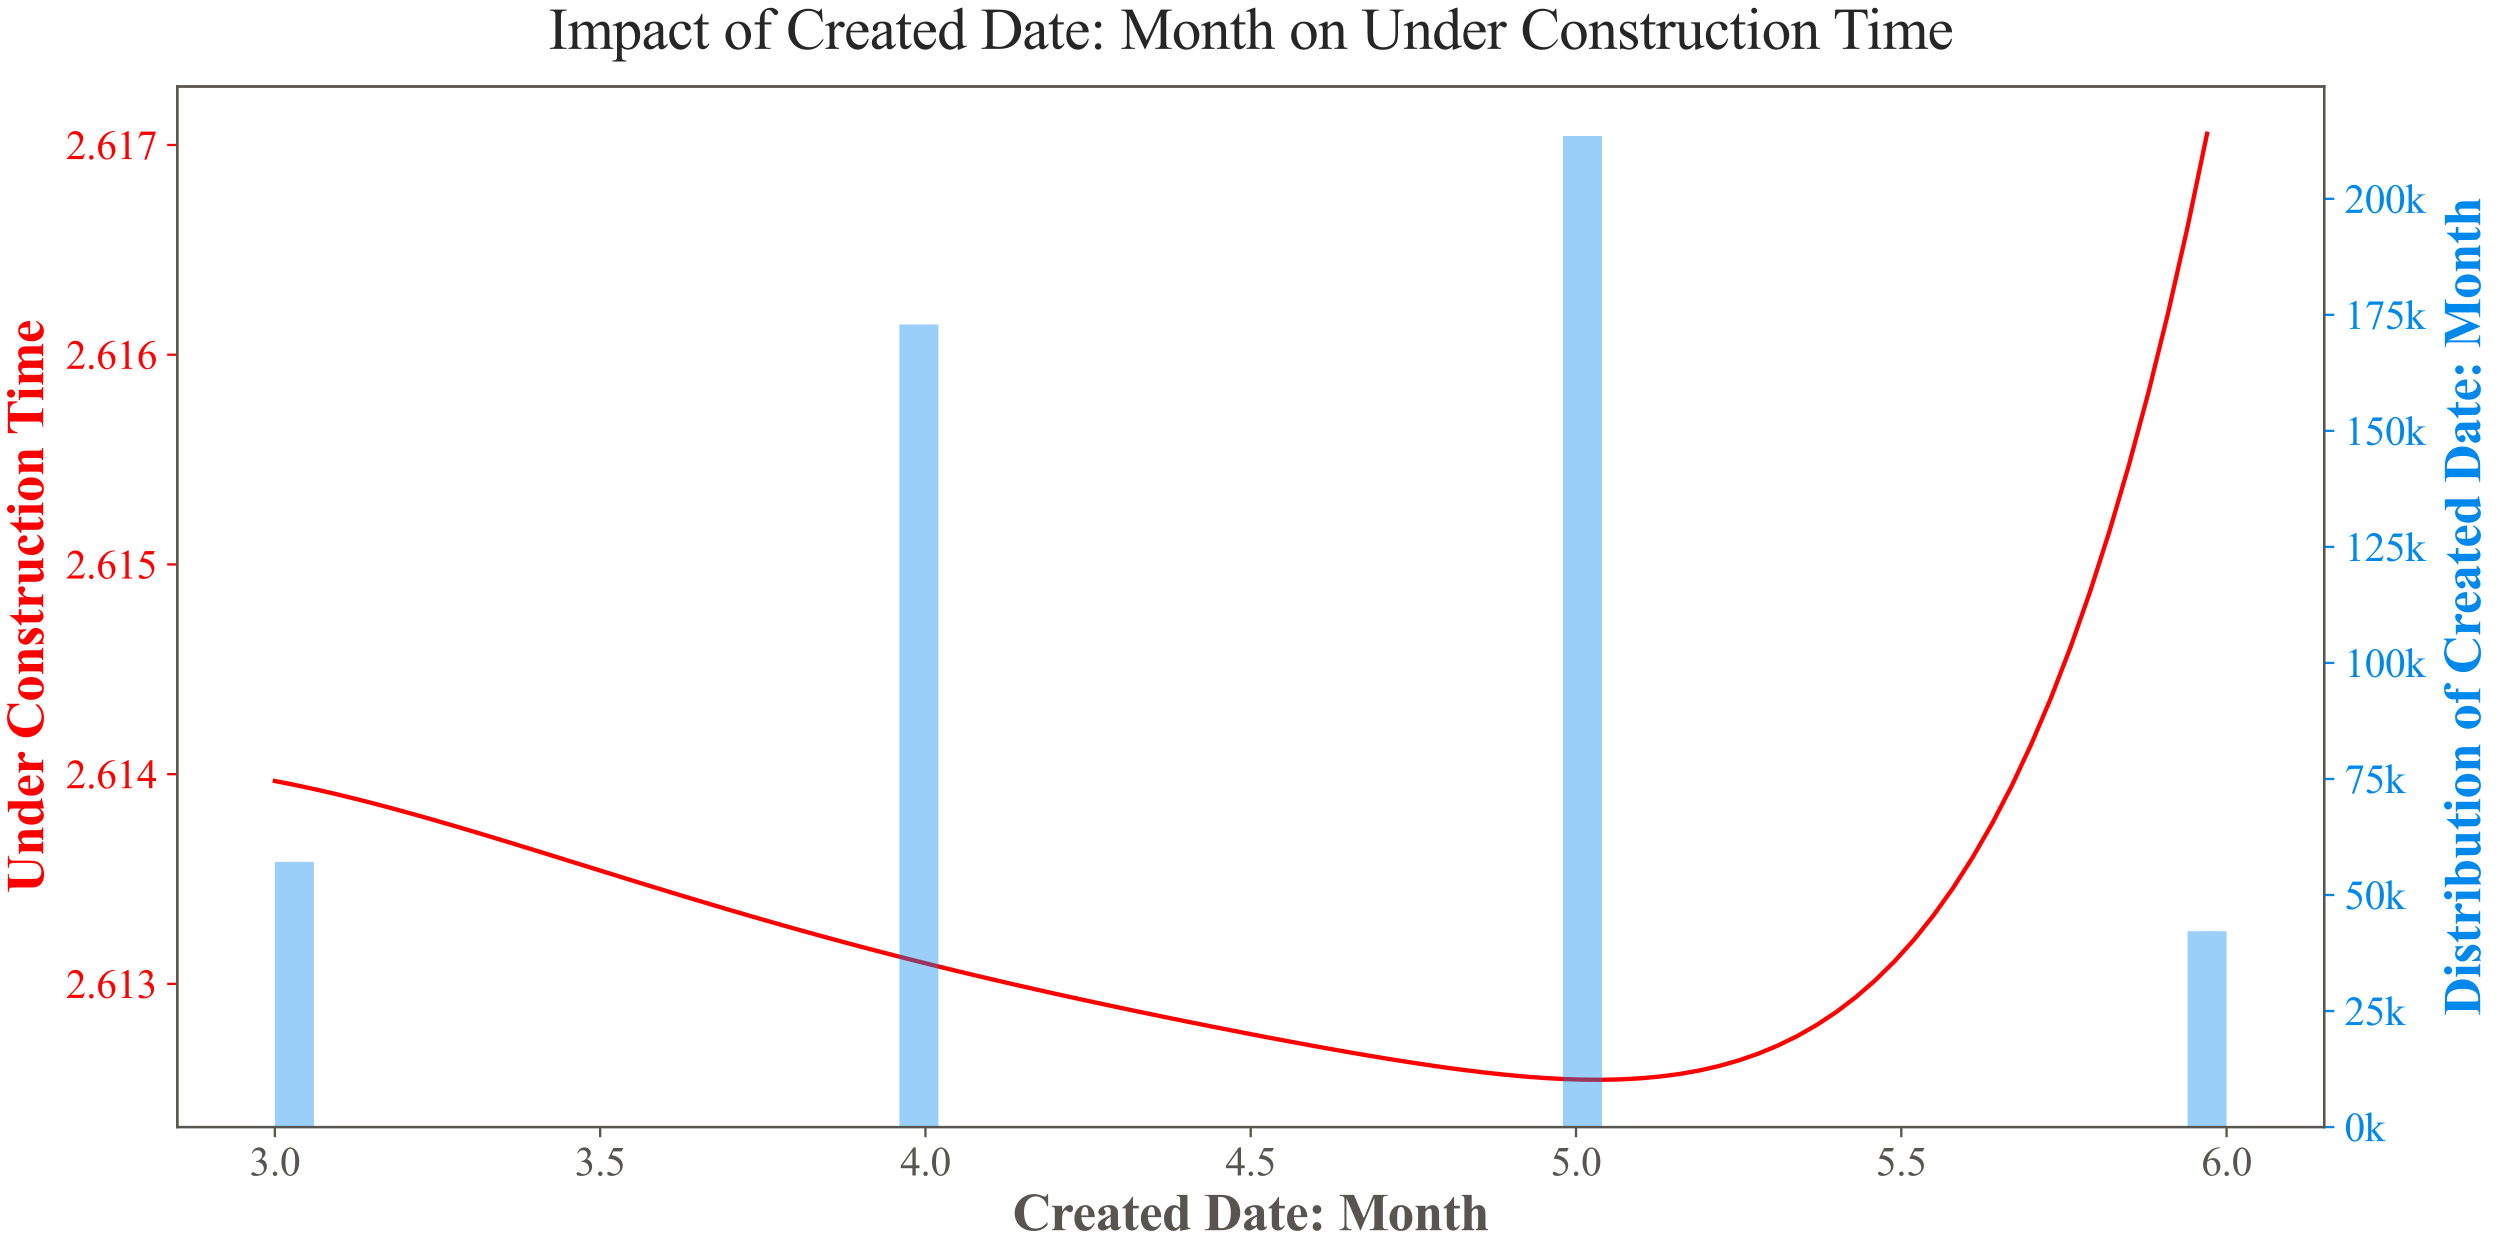 <?xml version="1.0" encoding="utf-8" standalone="no"?>
<!DOCTYPE svg PUBLIC "-//W3C//DTD SVG 1.1//EN"
  "http://www.w3.org/Graphics/SVG/1.1/DTD/svg11.dtd">
<svg xmlns:xlink="http://www.w3.org/1999/xlink" width="864pt" height="432pt" viewBox="0 0 864 432" xmlns="http://www.w3.org/2000/svg" version="1.1">
 <defs>
  <style type="text/css">*{stroke-linejoin: round; stroke-linecap: butt}</style>
 </defs>
 <g id="figure_1">
  <g id="patch_1">
   <path d="M 0 432 
L 864 432 
L 864 0 
L 0 0 
z
" style="fill: #ffffff"/>
  </g>
  <g id="axes_1">
   <g id="patch_2">
    <path d="M 61.27 389.514 
L 803.23 389.514 
L 803.23 29.888 
L 61.27 29.888 
z
" style="fill: #ffffff"/>
   </g>
   <g id="matplotlib.axis_1">
    <g id="xtick_1">
     <g id="line2d_1">
      <defs>
       <path id="mf5a3174c1a" d="M 0 0 
L 0 3.5 
" style="stroke: #58544f; stroke-width: 0.8"/>
      </defs>
      <g>
       <use xlink:href="#mf5a3174c1a" x="94.995" y="389.514" style="fill: #58544f; stroke: #58544f; stroke-width: 0.8"/>
      </g>
     </g>
     <g id="text_1">
      <!-- 3.0 -->
      <g style="fill: #58544f" transform="translate(86.245 406.235) scale(0.14 -0.14)">
       <defs>
        <path id="TimesNewRomanPSMT-33" d="M 325 3431 
Q 506 3859 782 4092 
Q 1059 4325 1472 4325 
Q 1981 4325 2253 3994 
Q 2459 3747 2459 3466 
Q 2459 3003 1878 2509 
Q 2269 2356 2469 2072 
Q 2669 1788 2669 1403 
Q 2669 853 2319 450 
Q 1863 -75 997 -75 
Q 569 -75 414 31 
Q 259 138 259 259 
Q 259 350 332 419 
Q 406 488 509 488 
Q 588 488 669 463 
Q 722 447 909 348 
Q 1097 250 1169 231 
Q 1284 197 1416 197 
Q 1734 197 1970 444 
Q 2206 691 2206 1028 
Q 2206 1275 2097 1509 
Q 2016 1684 1919 1775 
Q 1784 1900 1550 2001 
Q 1316 2103 1072 2103 
L 972 2103 
L 972 2197 
Q 1219 2228 1467 2375 
Q 1716 2522 1828 2728 
Q 1941 2934 1941 3181 
Q 1941 3503 1739 3701 
Q 1538 3900 1238 3900 
Q 753 3900 428 3381 
L 325 3431 
z
" transform="scale(0.016)"/>
        <path id="TimesNewRomanPSMT-2e" d="M 800 606 
Q 947 606 1047 504 
Q 1147 403 1147 259 
Q 1147 116 1045 14 
Q 944 -88 800 -88 
Q 656 -88 554 14 
Q 453 116 453 259 
Q 453 406 554 506 
Q 656 606 800 606 
z
" transform="scale(0.016)"/>
        <path id="TimesNewRomanPSMT-30" d="M 231 2094 
Q 231 2819 450 3342 
Q 669 3866 1031 4122 
Q 1313 4325 1613 4325 
Q 2100 4325 2488 3828 
Q 2972 3213 2972 2159 
Q 2972 1422 2759 906 
Q 2547 391 2217 158 
Q 1888 -75 1581 -75 
Q 975 -75 572 641 
Q 231 1244 231 2094 
z
M 844 2016 
Q 844 1141 1059 588 
Q 1238 122 1591 122 
Q 1759 122 1940 273 
Q 2122 425 2216 781 
Q 2359 1319 2359 2297 
Q 2359 3022 2209 3506 
Q 2097 3866 1919 4016 
Q 1791 4119 1609 4119 
Q 1397 4119 1231 3928 
Q 1006 3669 925 3112 
Q 844 2556 844 2016 
z
" transform="scale(0.016)"/>
       </defs>
       <use xlink:href="#TimesNewRomanPSMT-33"/>
       <use xlink:href="#TimesNewRomanPSMT-2e" x="50"/>
       <use xlink:href="#TimesNewRomanPSMT-30" x="75"/>
      </g>
     </g>
    </g>
    <g id="xtick_2">
     <g id="line2d_2">
      <g>
       <use xlink:href="#mf5a3174c1a" x="207.414" y="389.514" style="fill: #58544f; stroke: #58544f; stroke-width: 0.8"/>
      </g>
     </g>
     <g id="text_2">
      <!-- 3.5 -->
      <g style="fill: #58544f" transform="translate(198.664 406.235) scale(0.14 -0.14)">
       <defs>
        <path id="TimesNewRomanPSMT-35" d="M 2778 4238 
L 2534 3706 
L 1259 3706 
L 981 3138 
Q 1809 3016 2294 2522 
Q 2709 2097 2709 1522 
Q 2709 1188 2573 903 
Q 2438 619 2231 419 
Q 2025 219 1772 97 
Q 1413 -75 1034 -75 
Q 653 -75 479 54 
Q 306 184 306 341 
Q 306 428 378 495 
Q 450 563 559 563 
Q 641 563 702 538 
Q 763 513 909 409 
Q 1144 247 1384 247 
Q 1750 247 2026 523 
Q 2303 800 2303 1197 
Q 2303 1581 2056 1914 
Q 1809 2247 1375 2428 
Q 1034 2569 447 2591 
L 1259 4238 
L 2778 4238 
z
" transform="scale(0.016)"/>
       </defs>
       <use xlink:href="#TimesNewRomanPSMT-33"/>
       <use xlink:href="#TimesNewRomanPSMT-2e" x="50"/>
       <use xlink:href="#TimesNewRomanPSMT-35" x="75"/>
      </g>
     </g>
    </g>
    <g id="xtick_3">
     <g id="line2d_3">
      <g>
       <use xlink:href="#mf5a3174c1a" x="319.832" y="389.514" style="fill: #58544f; stroke: #58544f; stroke-width: 0.8"/>
      </g>
     </g>
     <g id="text_3">
      <!-- 4.0 -->
      <g style="fill: #58544f" transform="translate(311.082 406.235) scale(0.14 -0.14)">
       <defs>
        <path id="TimesNewRomanPSMT-34" d="M 2978 1563 
L 2978 1119 
L 2409 1119 
L 2409 0 
L 1894 0 
L 1894 1119 
L 100 1119 
L 100 1519 
L 2066 4325 
L 2409 4325 
L 2409 1563 
L 2978 1563 
z
M 1894 1563 
L 1894 3666 
L 406 1563 
L 1894 1563 
z
" transform="scale(0.016)"/>
       </defs>
       <use xlink:href="#TimesNewRomanPSMT-34"/>
       <use xlink:href="#TimesNewRomanPSMT-2e" x="50"/>
       <use xlink:href="#TimesNewRomanPSMT-30" x="75"/>
      </g>
     </g>
    </g>
    <g id="xtick_4">
     <g id="line2d_4">
      <g>
       <use xlink:href="#mf5a3174c1a" x="432.25" y="389.514" style="fill: #58544f; stroke: #58544f; stroke-width: 0.8"/>
      </g>
     </g>
     <g id="text_4">
      <!-- 4.5 -->
      <g style="fill: #58544f" transform="translate(423.5 406.235) scale(0.14 -0.14)">
       <use xlink:href="#TimesNewRomanPSMT-34"/>
       <use xlink:href="#TimesNewRomanPSMT-2e" x="50"/>
       <use xlink:href="#TimesNewRomanPSMT-35" x="75"/>
      </g>
     </g>
    </g>
    <g id="xtick_5">
     <g id="line2d_5">
      <g>
       <use xlink:href="#mf5a3174c1a" x="544.668" y="389.514" style="fill: #58544f; stroke: #58544f; stroke-width: 0.8"/>
      </g>
     </g>
     <g id="text_5">
      <!-- 5.0 -->
      <g style="fill: #58544f" transform="translate(535.918 406.235) scale(0.14 -0.14)">
       <use xlink:href="#TimesNewRomanPSMT-35"/>
       <use xlink:href="#TimesNewRomanPSMT-2e" x="50"/>
       <use xlink:href="#TimesNewRomanPSMT-30" x="75"/>
      </g>
     </g>
    </g>
    <g id="xtick_6">
     <g id="line2d_6">
      <g>
       <use xlink:href="#mf5a3174c1a" x="657.086" y="389.514" style="fill: #58544f; stroke: #58544f; stroke-width: 0.8"/>
      </g>
     </g>
     <g id="text_6">
      <!-- 5.5 -->
      <g style="fill: #58544f" transform="translate(648.336 406.235) scale(0.14 -0.14)">
       <use xlink:href="#TimesNewRomanPSMT-35"/>
       <use xlink:href="#TimesNewRomanPSMT-2e" x="50"/>
       <use xlink:href="#TimesNewRomanPSMT-35" x="75"/>
      </g>
     </g>
    </g>
    <g id="xtick_7">
     <g id="line2d_7">
      <g>
       <use xlink:href="#mf5a3174c1a" x="769.505" y="389.514" style="fill: #58544f; stroke: #58544f; stroke-width: 0.8"/>
      </g>
     </g>
     <g id="text_7">
      <!-- 6.0 -->
      <g style="fill: #58544f" transform="translate(760.755 406.235) scale(0.14 -0.14)">
       <defs>
        <path id="TimesNewRomanPSMT-36" d="M 2869 4325 
L 2869 4209 
Q 2456 4169 2195 4045 
Q 1934 3922 1679 3669 
Q 1425 3416 1258 3105 
Q 1091 2794 978 2366 
Q 1428 2675 1881 2675 
Q 2316 2675 2634 2325 
Q 2953 1975 2953 1425 
Q 2953 894 2631 456 
Q 2244 -75 1606 -75 
Q 1172 -75 869 213 
Q 275 772 275 1663 
Q 275 2231 503 2743 
Q 731 3256 1154 3653 
Q 1578 4050 1965 4187 
Q 2353 4325 2688 4325 
L 2869 4325 
z
M 925 2138 
Q 869 1716 869 1456 
Q 869 1156 980 804 
Q 1091 453 1309 247 
Q 1469 100 1697 100 
Q 1969 100 2183 356 
Q 2397 613 2397 1088 
Q 2397 1622 2184 2012 
Q 1972 2403 1581 2403 
Q 1463 2403 1327 2353 
Q 1191 2303 925 2138 
z
" transform="scale(0.016)"/>
       </defs>
       <use xlink:href="#TimesNewRomanPSMT-36"/>
       <use xlink:href="#TimesNewRomanPSMT-2e" x="50"/>
       <use xlink:href="#TimesNewRomanPSMT-30" x="75"/>
      </g>
     </g>
    </g>
    <g id="text_8">
     <!-- Created Date: Month -->
     <g style="fill: #58544f" transform="translate(349.931 425.149) scale(0.18 -0.18)">
      <defs>
       <path id="TimesNewRomanPS-BoldMT-43" d="M 4272 4334 
L 4272 2866 
L 4150 2866 
Q 4013 3441 3638 3747 
Q 3263 4053 2788 4053 
Q 2391 4053 2059 3825 
Q 1728 3597 1575 3228 
Q 1378 2756 1378 2178 
Q 1378 1609 1522 1142 
Q 1666 675 1972 436 
Q 2278 197 2766 197 
Q 3166 197 3498 372 
Q 3831 547 4200 975 
L 4200 609 
Q 3844 238 3458 70 
Q 3072 -97 2556 -97 
Q 1878 -97 1351 175 
Q 825 447 539 956 
Q 253 1466 253 2041 
Q 253 2647 570 3190 
Q 888 3734 1427 4034 
Q 1966 4334 2572 4334 
Q 3019 4334 3516 4141 
Q 3803 4028 3881 4028 
Q 3981 4028 4054 4101 
Q 4128 4175 4150 4334 
L 4272 4334 
z
" transform="scale(0.016)"/>
       <path id="TimesNewRomanPS-BoldMT-72" d="M 1428 2922 
L 1428 2259 
Q 1719 2713 1937 2861 
Q 2156 3009 2359 3009 
Q 2534 3009 2639 2901 
Q 2744 2794 2744 2597 
Q 2744 2388 2642 2272 
Q 2541 2156 2397 2156 
Q 2231 2156 2109 2262 
Q 1988 2369 1966 2381 
Q 1934 2400 1894 2400 
Q 1803 2400 1722 2331 
Q 1594 2225 1528 2028 
Q 1428 1725 1428 1359 
L 1428 688 
L 1431 513 
Q 1431 334 1453 284 
Q 1491 200 1564 161 
Q 1638 122 1813 113 
L 1813 0 
L 234 0 
L 234 113 
Q 425 128 492 217 
Q 559 306 559 688 
L 559 2303 
Q 559 2553 534 2622 
Q 503 2709 443 2750 
Q 384 2791 234 2806 
L 234 2922 
L 1428 2922 
z
" transform="scale(0.016)"/>
       <path id="TimesNewRomanPS-BoldMT-65" d="M 2691 1566 
L 1088 1566 
Q 1116 984 1397 647 
Q 1613 388 1916 388 
Q 2103 388 2256 492 
Q 2409 597 2584 869 
L 2691 800 
Q 2453 316 2165 114 
Q 1878 -88 1500 -88 
Q 850 -88 516 413 
Q 247 816 247 1413 
Q 247 2144 642 2576 
Q 1038 3009 1569 3009 
Q 2013 3009 2339 2645 
Q 2666 2281 2691 1566 
z
M 1922 1775 
Q 1922 2278 1867 2465 
Q 1813 2653 1697 2750 
Q 1631 2806 1522 2806 
Q 1359 2806 1256 2647 
Q 1072 2369 1072 1884 
L 1072 1775 
L 1922 1775 
z
" transform="scale(0.016)"/>
       <path id="TimesNewRomanPS-BoldMT-61" d="M 1828 431 
Q 1294 -41 869 -41 
Q 619 -41 453 123 
Q 288 288 288 534 
Q 288 869 575 1136 
Q 863 1403 1828 1847 
L 1828 2141 
Q 1828 2472 1792 2558 
Q 1756 2644 1656 2708 
Q 1556 2772 1431 2772 
Q 1228 2772 1097 2681 
Q 1016 2625 1016 2550 
Q 1016 2484 1103 2388 
Q 1222 2253 1222 2128 
Q 1222 1975 1108 1867 
Q 994 1759 809 1759 
Q 613 1759 480 1878 
Q 347 1997 347 2156 
Q 347 2381 525 2586 
Q 703 2791 1022 2900 
Q 1341 3009 1684 3009 
Q 2100 3009 2342 2832 
Q 2584 2656 2656 2450 
Q 2700 2319 2700 1847 
L 2700 713 
Q 2700 513 2715 461 
Q 2731 409 2762 384 
Q 2794 359 2834 359 
Q 2916 359 3000 475 
L 3094 400 
Q 2938 169 2770 64 
Q 2603 -41 2391 -41 
Q 2141 -41 2000 76 
Q 1859 194 1828 431 
z
M 1828 659 
L 1828 1638 
Q 1450 1416 1266 1163 
Q 1144 994 1144 822 
Q 1144 678 1247 569 
Q 1325 484 1466 484 
Q 1622 484 1828 659 
z
" transform="scale(0.016)"/>
       <path id="TimesNewRomanPS-BoldMT-74" d="M 1375 3991 
L 1375 2922 
L 2069 2922 
L 2069 2613 
L 1375 2613 
L 1375 809 
Q 1375 556 1398 482 
Q 1422 409 1481 364 
Q 1541 319 1591 319 
Q 1794 319 1975 628 
L 2069 559 
Q 1816 -41 1247 -41 
Q 969 -41 776 114 
Q 584 269 531 459 
Q 500 566 500 1034 
L 500 2613 
L 119 2613 
L 119 2722 
Q 513 3000 789 3306 
Q 1066 3613 1272 3991 
L 1375 3991 
z
" transform="scale(0.016)"/>
       <path id="TimesNewRomanPS-BoldMT-64" d="M 3056 4238 
L 3056 875 
Q 3056 534 3075 472 
Q 3100 369 3170 319 
Q 3241 269 3416 256 
L 3416 153 
L 2181 -88 
L 2181 375 
Q 1959 106 1786 9 
Q 1613 -88 1394 -88 
Q 834 -88 509 413 
Q 247 819 247 1409 
Q 247 1881 409 2254 
Q 572 2628 855 2818 
Q 1138 3009 1463 3009 
Q 1672 3009 1834 2928 
Q 1997 2847 2181 2644 
L 2181 3525 
Q 2181 3859 2153 3928 
Q 2116 4019 2041 4062 
Q 1966 4106 1759 4106 
L 1759 4238 
L 3056 4238 
z
M 2181 2256 
Q 1950 2700 1616 2700 
Q 1500 2700 1425 2638 
Q 1309 2541 1236 2297 
Q 1163 2053 1163 1550 
Q 1163 997 1244 731 
Q 1325 466 1466 347 
Q 1538 288 1663 288 
Q 1938 288 2181 719 
L 2181 2256 
z
" transform="scale(0.016)"/>
       <path id="TimesNewRomanPS-BoldMT-20" transform="scale(0.016)"/>
       <path id="TimesNewRomanPS-BoldMT-44" d="M 84 0 
L 84 116 
L 225 116 
Q 409 116 507 173 
Q 606 231 653 331 
Q 681 397 681 725 
L 681 3513 
Q 681 3838 647 3919 
Q 613 4000 508 4061 
Q 403 4122 225 4122 
L 84 4122 
L 84 4238 
L 1981 4238 
Q 2741 4238 3203 4031 
Q 3769 3778 4061 3265 
Q 4353 2753 4353 2106 
Q 4353 1659 4209 1282 
Q 4066 906 3837 661 
Q 3609 416 3311 267 
Q 3013 119 2581 38 
Q 2391 0 1981 0 
L 84 0 
z
M 1700 3997 
L 1700 691 
Q 1700 428 1725 368 
Q 1750 309 1809 278 
Q 1894 231 2053 231 
Q 2575 231 2850 588 
Q 3225 1069 3225 2081 
Q 3225 2897 2969 3384 
Q 2766 3766 2447 3903 
Q 2222 4000 1700 3997 
z
" transform="scale(0.016)"/>
       <path id="TimesNewRomanPS-BoldMT-3a" d="M 1069 3006 
Q 1284 3006 1436 2854 
Q 1588 2703 1588 2488 
Q 1588 2272 1436 2120 
Q 1284 1969 1069 1969 
Q 853 1969 701 2120 
Q 550 2272 550 2488 
Q 550 2703 701 2854 
Q 853 3006 1069 3006 
z
M 1066 963 
Q 1284 963 1436 809 
Q 1588 656 1588 441 
Q 1588 225 1434 73 
Q 1281 -78 1066 -78 
Q 850 -78 698 73 
Q 547 225 547 441 
Q 547 656 698 809 
Q 850 963 1066 963 
z
" transform="scale(0.016)"/>
       <path id="TimesNewRomanPS-BoldMT-4d" d="M 3050 1444 
L 4200 4238 
L 5925 4238 
L 5925 4122 
L 5788 4122 
Q 5600 4122 5488 4056 
Q 5409 4013 5363 3909 
Q 5328 3834 5328 3519 
L 5328 725 
Q 5328 400 5362 319 
Q 5397 238 5503 177 
Q 5609 116 5788 116 
L 5925 116 
L 5925 0 
L 3713 0 
L 3713 116 
L 3850 116 
Q 4038 116 4150 181 
Q 4228 225 4275 331 
Q 4309 406 4309 725 
L 4309 3866 
L 2684 0 
L 2609 0 
L 959 3838 
L 959 853 
Q 959 541 975 469 
Q 1016 313 1152 214 
Q 1288 116 1578 116 
L 1578 0 
L 128 0 
L 128 116 
L 172 116 
Q 313 113 434 161 
Q 556 209 618 290 
Q 681 372 716 519 
Q 722 553 722 838 
L 722 3519 
Q 722 3841 687 3920 
Q 653 4000 547 4061 
Q 441 4122 263 4122 
L 128 4122 
L 128 4238 
L 1859 4238 
L 3050 1444 
z
" transform="scale(0.016)"/>
       <path id="TimesNewRomanPS-BoldMT-6f" d="M 1594 3009 
Q 1975 3009 2303 2812 
Q 2631 2616 2801 2253 
Q 2972 1891 2972 1459 
Q 2972 838 2656 419 
Q 2275 -88 1603 -88 
Q 944 -88 587 375 
Q 231 838 231 1447 
Q 231 2075 595 2542 
Q 959 3009 1594 3009 
z
M 1606 2788 
Q 1447 2788 1333 2667 
Q 1219 2547 1183 2192 
Q 1147 1838 1147 1206 
Q 1147 872 1191 581 
Q 1225 359 1337 243 
Q 1450 128 1594 128 
Q 1734 128 1828 206 
Q 1950 313 1991 503 
Q 2053 800 2053 1703 
Q 2053 2234 1993 2432 
Q 1934 2631 1819 2722 
Q 1738 2788 1606 2788 
z
" transform="scale(0.016)"/>
       <path id="TimesNewRomanPS-BoldMT-6e" d="M 1409 2922 
L 1409 2544 
Q 1634 2788 1840 2898 
Q 2047 3009 2284 3009 
Q 2569 3009 2756 2851 
Q 2944 2694 3006 2459 
Q 3056 2281 3056 1775 
L 3056 638 
Q 3056 300 3117 217 
Q 3178 134 3372 113 
L 3372 0 
L 1894 0 
L 1894 113 
Q 2059 134 2131 250 
Q 2181 328 2181 638 
L 2181 1938 
Q 2181 2297 2153 2390 
Q 2125 2484 2058 2536 
Q 1991 2588 1909 2588 
Q 1641 2588 1409 2203 
L 1409 638 
Q 1409 309 1470 221 
Q 1531 134 1697 113 
L 1697 0 
L 219 0 
L 219 113 
Q 403 131 481 231 
Q 534 300 534 638 
L 534 2288 
Q 534 2619 473 2700 
Q 413 2781 219 2806 
L 219 2922 
L 1409 2922 
z
" transform="scale(0.016)"/>
       <path id="TimesNewRomanPS-BoldMT-68" d="M 1409 4238 
L 1409 2547 
Q 1650 2800 1850 2904 
Q 2050 3009 2266 3009 
Q 2541 3009 2736 2853 
Q 2931 2697 2995 2486 
Q 3059 2275 3059 1775 
L 3059 634 
Q 3059 300 3121 217 
Q 3184 134 3375 113 
L 3375 0 
L 1894 0 
L 1894 113 
Q 2050 134 2128 238 
Q 2184 319 2184 634 
L 2184 1938 
Q 2184 2300 2156 2392 
Q 2128 2484 2061 2536 
Q 1994 2588 1909 2588 
Q 1784 2588 1665 2502 
Q 1547 2416 1409 2200 
L 1409 634 
Q 1409 322 1456 244 
Q 1516 138 1700 113 
L 1700 0 
L 219 0 
L 219 113 
Q 403 131 481 231 
Q 534 300 534 634 
L 534 3603 
Q 534 3934 473 4015 
Q 413 4097 219 4122 
L 219 4238 
L 1409 4238 
z
" transform="scale(0.016)"/>
      </defs>
      <use xlink:href="#TimesNewRomanPS-BoldMT-43"/>
      <use xlink:href="#TimesNewRomanPS-BoldMT-72" x="72.217"/>
      <use xlink:href="#TimesNewRomanPS-BoldMT-65" x="114.852"/>
      <use xlink:href="#TimesNewRomanPS-BoldMT-61" x="159.236"/>
      <use xlink:href="#TimesNewRomanPS-BoldMT-74" x="209.236"/>
      <use xlink:href="#TimesNewRomanPS-BoldMT-65" x="242.537"/>
      <use xlink:href="#TimesNewRomanPS-BoldMT-64" x="286.922"/>
      <use xlink:href="#TimesNewRomanPS-BoldMT-20" x="342.537"/>
      <use xlink:href="#TimesNewRomanPS-BoldMT-44" x="367.537"/>
      <use xlink:href="#TimesNewRomanPS-BoldMT-61" x="439.754"/>
      <use xlink:href="#TimesNewRomanPS-BoldMT-74" x="489.754"/>
      <use xlink:href="#TimesNewRomanPS-BoldMT-65" x="523.055"/>
      <use xlink:href="#TimesNewRomanPS-BoldMT-3a" x="567.439"/>
      <use xlink:href="#TimesNewRomanPS-BoldMT-20" x="600.74"/>
      <use xlink:href="#TimesNewRomanPS-BoldMT-4d" x="625.74"/>
      <use xlink:href="#TimesNewRomanPS-BoldMT-6f" x="720.125"/>
      <use xlink:href="#TimesNewRomanPS-BoldMT-6e" x="770.125"/>
      <use xlink:href="#TimesNewRomanPS-BoldMT-74" x="825.74"/>
      <use xlink:href="#TimesNewRomanPS-BoldMT-68" x="859.041"/>
     </g>
    </g>
   </g>
   <g id="matplotlib.axis_2">
    <g id="ytick_1">
     <g id="line2d_8">
      <defs>
       <path id="m1c1d634481" d="M 0 0 
L -3.5 0 
" style="stroke: #ff0000; stroke-width: 0.8"/>
      </defs>
      <g>
       <use xlink:href="#m1c1d634481" x="61.27" y="340.028" style="fill: #ff0000; stroke: #ff0000; stroke-width: 0.8"/>
      </g>
     </g>
     <g id="text_9">
      <!-- 2.613 -->
      <g style="fill: #ff0000" transform="translate(22.77 344.889) scale(0.14 -0.14)">
       <defs>
        <path id="TimesNewRomanPSMT-32" d="M 2934 816 
L 2638 0 
L 138 0 
L 138 116 
Q 1241 1122 1691 1759 
Q 2141 2397 2141 2925 
Q 2141 3328 1894 3587 
Q 1647 3847 1303 3847 
Q 991 3847 742 3664 
Q 494 3481 375 3128 
L 259 3128 
Q 338 3706 661 4015 
Q 984 4325 1469 4325 
Q 1984 4325 2329 3994 
Q 2675 3663 2675 3213 
Q 2675 2891 2525 2569 
Q 2294 2063 1775 1497 
Q 997 647 803 472 
L 1909 472 
Q 2247 472 2383 497 
Q 2519 522 2628 598 
Q 2738 675 2819 816 
L 2934 816 
z
" transform="scale(0.016)"/>
        <path id="TimesNewRomanPSMT-31" d="M 750 3822 
L 1781 4325 
L 1884 4325 
L 1884 747 
Q 1884 391 1914 303 
Q 1944 216 2037 169 
Q 2131 122 2419 116 
L 2419 0 
L 825 0 
L 825 116 
Q 1125 122 1212 167 
Q 1300 213 1334 289 
Q 1369 366 1369 747 
L 1369 3034 
Q 1369 3497 1338 3628 
Q 1316 3728 1258 3775 
Q 1200 3822 1119 3822 
Q 1003 3822 797 3725 
L 750 3822 
z
" transform="scale(0.016)"/>
       </defs>
       <use xlink:href="#TimesNewRomanPSMT-32"/>
       <use xlink:href="#TimesNewRomanPSMT-2e" x="50"/>
       <use xlink:href="#TimesNewRomanPSMT-36" x="75"/>
       <use xlink:href="#TimesNewRomanPSMT-31" x="125"/>
       <use xlink:href="#TimesNewRomanPSMT-33" x="175"/>
      </g>
     </g>
    </g>
    <g id="ytick_2">
     <g id="line2d_9">
      <g>
       <use xlink:href="#m1c1d634481" x="61.27" y="267.55" style="fill: #ff0000; stroke: #ff0000; stroke-width: 0.8"/>
      </g>
     </g>
     <g id="text_10">
      <!-- 2.614 -->
      <g style="fill: #ff0000" transform="translate(22.77 272.41) scale(0.14 -0.14)">
       <use xlink:href="#TimesNewRomanPSMT-32"/>
       <use xlink:href="#TimesNewRomanPSMT-2e" x="50"/>
       <use xlink:href="#TimesNewRomanPSMT-36" x="75"/>
       <use xlink:href="#TimesNewRomanPSMT-31" x="125"/>
       <use xlink:href="#TimesNewRomanPSMT-34" x="175"/>
      </g>
     </g>
    </g>
    <g id="ytick_3">
     <g id="line2d_10">
      <g>
       <use xlink:href="#m1c1d634481" x="61.27" y="195.071" style="fill: #ff0000; stroke: #ff0000; stroke-width: 0.8"/>
      </g>
     </g>
     <g id="text_11">
      <!-- 2.615 -->
      <g style="fill: #ff0000" transform="translate(22.77 199.932) scale(0.14 -0.14)">
       <use xlink:href="#TimesNewRomanPSMT-32"/>
       <use xlink:href="#TimesNewRomanPSMT-2e" x="50"/>
       <use xlink:href="#TimesNewRomanPSMT-36" x="75"/>
       <use xlink:href="#TimesNewRomanPSMT-31" x="125"/>
       <use xlink:href="#TimesNewRomanPSMT-35" x="175"/>
      </g>
     </g>
    </g>
    <g id="ytick_4">
     <g id="line2d_11">
      <g>
       <use xlink:href="#m1c1d634481" x="61.27" y="122.593" style="fill: #ff0000; stroke: #ff0000; stroke-width: 0.8"/>
      </g>
     </g>
     <g id="text_12">
      <!-- 2.616 -->
      <g style="fill: #ff0000" transform="translate(22.77 127.453) scale(0.14 -0.14)">
       <use xlink:href="#TimesNewRomanPSMT-32"/>
       <use xlink:href="#TimesNewRomanPSMT-2e" x="50"/>
       <use xlink:href="#TimesNewRomanPSMT-36" x="75"/>
       <use xlink:href="#TimesNewRomanPSMT-31" x="125"/>
       <use xlink:href="#TimesNewRomanPSMT-36" x="175"/>
      </g>
     </g>
    </g>
    <g id="ytick_5">
     <g id="line2d_12">
      <g>
       <use xlink:href="#m1c1d634481" x="61.27" y="50.114" style="fill: #ff0000; stroke: #ff0000; stroke-width: 0.8"/>
      </g>
     </g>
     <g id="text_13">
      <!-- 2.617 -->
      <g style="fill: #ff0000" transform="translate(22.77 54.975) scale(0.14 -0.14)">
       <defs>
        <path id="TimesNewRomanPSMT-37" d="M 644 4238 
L 2916 4238 
L 2916 4119 
L 1503 -88 
L 1153 -88 
L 2419 3728 
L 1253 3728 
Q 900 3728 750 3644 
Q 488 3500 328 3200 
L 238 3234 
L 644 4238 
z
" transform="scale(0.016)"/>
       </defs>
       <use xlink:href="#TimesNewRomanPSMT-32"/>
       <use xlink:href="#TimesNewRomanPSMT-2e" x="50"/>
       <use xlink:href="#TimesNewRomanPSMT-36" x="75"/>
       <use xlink:href="#TimesNewRomanPSMT-31" x="125"/>
       <use xlink:href="#TimesNewRomanPSMT-37" x="175"/>
      </g>
     </g>
    </g>
    <g id="text_14">
     <!-- Under Construction Time -->
     <g style="fill: #ff0000" transform="translate(14.92 308.725) rotate(-90) scale(0.18 -0.18)">
      <defs>
       <path id="TimesNewRomanPS-BoldMT-55" d="M 150 4238 
L 2338 4238 
L 2338 4122 
L 2228 4122 
Q 1981 4122 1889 4070 
Q 1797 4019 1758 3928 
Q 1719 3838 1719 3475 
L 1719 1400 
Q 1719 831 1805 647 
Q 1891 463 2087 341 
Q 2284 219 2584 219 
Q 2928 219 3170 373 
Q 3413 528 3533 800 
Q 3653 1072 3653 1747 
L 3653 3475 
Q 3653 3759 3593 3881 
Q 3534 4003 3444 4050 
Q 3303 4122 3047 4122 
L 3047 4238 
L 4513 4238 
L 4513 4122 
L 4425 4122 
Q 4247 4122 4128 4050 
Q 4009 3978 3956 3834 
Q 3916 3734 3916 3475 
L 3916 1866 
Q 3916 1119 3817 787 
Q 3719 456 3337 178 
Q 2956 -100 2297 -100 
Q 1747 -100 1447 47 
Q 1038 247 869 559 
Q 700 872 700 1400 
L 700 3475 
Q 700 3841 659 3930 
Q 619 4019 519 4072 
Q 419 4125 150 4122 
L 150 4238 
z
" transform="scale(0.016)"/>
       <path id="TimesNewRomanPS-BoldMT-73" d="M 2063 3003 
L 2109 2006 
L 2003 2006 
Q 1813 2450 1608 2612 
Q 1403 2775 1200 2775 
Q 1072 2775 981 2689 
Q 891 2603 891 2491 
Q 891 2406 953 2328 
Q 1053 2200 1512 1889 
Q 1972 1578 2117 1361 
Q 2263 1144 2263 875 
Q 2263 631 2141 397 
Q 2019 163 1797 37 
Q 1575 -88 1306 -88 
Q 1097 -88 747 44 
Q 653 78 619 78 
Q 516 78 447 -78 
L 344 -78 
L 294 972 
L 400 972 
Q 541 559 786 353 
Q 1031 147 1250 147 
Q 1400 147 1495 239 
Q 1591 331 1591 463 
Q 1591 613 1497 722 
Q 1403 831 1078 1053 
Q 600 1384 459 1559 
Q 253 1816 253 2125 
Q 253 2463 486 2736 
Q 719 3009 1159 3009 
Q 1397 3009 1619 2894 
Q 1703 2847 1756 2847 
Q 1813 2847 1847 2870 
Q 1881 2894 1956 3003 
L 2063 3003 
z
" transform="scale(0.016)"/>
       <path id="TimesNewRomanPS-BoldMT-75" d="M 3038 2922 
L 3038 634 
Q 3038 300 3100 217 
Q 3163 134 3353 113 
L 3353 0 
L 2163 0 
L 2163 391 
Q 1953 141 1743 26 
Q 1534 -88 1275 -88 
Q 1028 -88 836 64 
Q 644 216 578 419 
Q 513 622 513 1128 
L 513 2288 
Q 513 2619 452 2700 
Q 391 2781 197 2806 
L 197 2922 
L 1388 2922 
L 1388 925 
Q 1388 613 1417 522 
Q 1447 431 1511 384 
Q 1575 338 1659 338 
Q 1772 338 1863 397 
Q 1988 478 2163 725 
L 2163 2288 
Q 2163 2619 2102 2700 
Q 2041 2781 1847 2806 
L 1847 2922 
L 3038 2922 
z
" transform="scale(0.016)"/>
       <path id="TimesNewRomanPS-BoldMT-63" d="M 2600 753 
L 2697 678 
Q 2491 291 2183 101 
Q 1875 -88 1528 -88 
Q 944 -88 594 353 
Q 244 794 244 1413 
Q 244 2009 563 2463 
Q 947 3009 1622 3009 
Q 2075 3009 2342 2781 
Q 2609 2553 2609 2272 
Q 2609 2094 2501 1987 
Q 2394 1881 2219 1881 
Q 2034 1881 1914 2003 
Q 1794 2125 1766 2438 
Q 1747 2634 1675 2713 
Q 1603 2791 1506 2791 
Q 1356 2791 1250 2631 
Q 1088 2391 1088 1894 
Q 1088 1481 1219 1104 
Q 1350 728 1578 544 
Q 1750 409 1984 409 
Q 2138 409 2275 481 
Q 2413 553 2600 753 
z
" transform="scale(0.016)"/>
       <path id="TimesNewRomanPS-BoldMT-69" d="M 919 4338 
Q 1122 4338 1262 4195 
Q 1403 4053 1403 3853 
Q 1403 3653 1261 3512 
Q 1119 3372 919 3372 
Q 719 3372 578 3512 
Q 438 3653 438 3853 
Q 438 4053 578 4195 
Q 719 4338 919 4338 
z
M 1356 2922 
L 1356 606 
Q 1356 297 1428 211 
Q 1500 125 1709 113 
L 1709 0 
L 131 0 
L 131 113 
Q 325 119 419 225 
Q 481 297 481 606 
L 481 2313 
Q 481 2622 409 2708 
Q 338 2794 131 2806 
L 131 2922 
L 1356 2922 
z
" transform="scale(0.016)"/>
       <path id="TimesNewRomanPS-BoldMT-54" d="M 4038 4238 
L 4038 3091 
L 3925 3091 
Q 3825 3488 3703 3661 
Q 3581 3834 3369 3938 
Q 3250 3994 2953 3994 
L 2638 3994 
L 2638 725 
Q 2638 400 2673 319 
Q 2709 238 2814 177 
Q 2919 116 3100 116 
L 3241 116 
L 3241 0 
L 1022 0 
L 1022 116 
L 1163 116 
Q 1347 116 1459 181 
Q 1541 225 1588 331 
Q 1622 406 1622 725 
L 1622 3994 
L 1316 3994 
Q 888 3994 694 3813 
Q 422 3559 350 3091 
L 231 3091 
L 231 4238 
L 4038 4238 
z
" transform="scale(0.016)"/>
       <path id="TimesNewRomanPS-BoldMT-6d" d="M 1428 2922 
L 1428 2538 
Q 1669 2800 1873 2904 
Q 2078 3009 2322 3009 
Q 2603 3009 2793 2878 
Q 2984 2747 3088 2478 
Q 3338 2759 3567 2884 
Q 3797 3009 4047 3009 
Q 4350 3009 4529 2870 
Q 4709 2731 4779 2517 
Q 4850 2303 4850 1834 
L 4850 638 
Q 4850 300 4911 219 
Q 4972 138 5166 113 
L 5166 0 
L 3656 0 
L 3656 113 
Q 3834 128 3919 250 
Q 3975 334 3975 638 
L 3975 1894 
Q 3975 2284 3944 2390 
Q 3913 2497 3845 2548 
Q 3778 2600 3688 2600 
Q 3553 2600 3415 2501 
Q 3278 2403 3138 2206 
L 3138 638 
Q 3138 322 3191 241 
Q 3263 125 3466 113 
L 3466 0 
L 1953 0 
L 1953 113 
Q 2075 119 2145 173 
Q 2216 228 2239 304 
Q 2263 381 2263 638 
L 2263 1894 
Q 2263 2291 2231 2391 
Q 2200 2491 2126 2547 
Q 2053 2603 1969 2603 
Q 1844 2603 1741 2538 
Q 1594 2441 1428 2206 
L 1428 638 
Q 1428 328 1489 229 
Q 1550 131 1744 113 
L 1744 0 
L 238 0 
L 238 113 
Q 422 131 500 231 
Q 553 300 553 638 
L 553 2288 
Q 553 2619 492 2700 
Q 431 2781 238 2806 
L 238 2922 
L 1428 2922 
z
" transform="scale(0.016)"/>
      </defs>
      <use xlink:href="#TimesNewRomanPS-BoldMT-55"/>
      <use xlink:href="#TimesNewRomanPS-BoldMT-6e" x="72.217"/>
      <use xlink:href="#TimesNewRomanPS-BoldMT-64" x="127.832"/>
      <use xlink:href="#TimesNewRomanPS-BoldMT-65" x="183.447"/>
      <use xlink:href="#TimesNewRomanPS-BoldMT-72" x="227.832"/>
      <use xlink:href="#TimesNewRomanPS-BoldMT-20" x="270.467"/>
      <use xlink:href="#TimesNewRomanPS-BoldMT-43" x="295.467"/>
      <use xlink:href="#TimesNewRomanPS-BoldMT-6f" x="367.684"/>
      <use xlink:href="#TimesNewRomanPS-BoldMT-6e" x="417.684"/>
      <use xlink:href="#TimesNewRomanPS-BoldMT-73" x="473.299"/>
      <use xlink:href="#TimesNewRomanPS-BoldMT-74" x="512.215"/>
      <use xlink:href="#TimesNewRomanPS-BoldMT-72" x="545.516"/>
      <use xlink:href="#TimesNewRomanPS-BoldMT-75" x="589.9"/>
      <use xlink:href="#TimesNewRomanPS-BoldMT-63" x="645.516"/>
      <use xlink:href="#TimesNewRomanPS-BoldMT-74" x="689.9"/>
      <use xlink:href="#TimesNewRomanPS-BoldMT-69" x="723.201"/>
      <use xlink:href="#TimesNewRomanPS-BoldMT-6f" x="750.984"/>
      <use xlink:href="#TimesNewRomanPS-BoldMT-6e" x="800.984"/>
      <use xlink:href="#TimesNewRomanPS-BoldMT-20" x="856.6"/>
      <use xlink:href="#TimesNewRomanPS-BoldMT-54" x="879.85"/>
      <use xlink:href="#TimesNewRomanPS-BoldMT-69" x="944.799"/>
      <use xlink:href="#TimesNewRomanPS-BoldMT-6d" x="972.582"/>
      <use xlink:href="#TimesNewRomanPS-BoldMT-65" x="1055.883"/>
     </g>
    </g>
   </g>
   <g id="line2d_13">
    <path d="M 94.995 269.917 
L 101.74 271.247 
L 108.486 272.687 
L 115.231 274.227 
L 121.976 275.857 
L 128.721 277.569 
L 135.466 279.352 
L 142.211 281.2 
L 148.956 283.103 
L 155.701 285.053 
L 162.446 287.044 
L 169.191 289.068 
L 175.936 291.119 
L 182.682 293.19 
L 189.427 295.275 
L 196.172 297.368 
L 202.917 299.465 
L 209.662 301.561 
L 216.407 303.65 
L 223.152 305.729 
L 229.897 307.795 
L 236.642 309.844 
L 243.387 311.872 
L 250.132 313.878 
L 256.878 315.858 
L 263.623 317.812 
L 270.368 319.737 
L 277.113 321.633 
L 283.858 323.497 
L 290.603 325.33 
L 297.348 327.132 
L 304.093 328.901 
L 310.838 330.638 
L 317.583 332.343 
L 324.329 334.018 
L 331.074 335.662 
L 337.819 337.276 
L 344.564 338.862 
L 351.309 340.421 
L 358.054 341.953 
L 364.799 343.461 
L 371.544 344.945 
L 378.289 346.406 
L 385.034 347.846 
L 391.779 349.266 
L 398.525 350.667 
L 405.27 352.049 
L 412.015 353.412 
L 418.76 354.758 
L 425.505 356.086 
L 432.25 357.396 
L 438.995 358.685 
L 445.74 359.954 
L 452.485 361.2 
L 459.23 362.42 
L 465.975 363.611 
L 472.721 364.769 
L 479.466 365.889 
L 486.211 366.965 
L 492.956 367.99 
L 499.701 368.955 
L 506.446 369.853 
L 513.191 370.672 
L 519.936 371.4 
L 526.681 372.025 
L 533.426 372.532 
L 540.171 372.904 
L 546.917 373.122 
L 553.662 373.167 
L 560.407 373.017 
L 567.152 372.648 
L 573.897 372.032 
L 580.642 371.141 
L 587.387 369.944 
L 594.132 368.407 
L 600.877 366.493 
L 607.622 364.161 
L 614.367 361.37 
L 621.113 358.074 
L 627.858 354.221 
L 634.603 349.761 
L 641.348 344.635 
L 648.093 338.783 
L 654.838 332.141 
L 661.583 324.638 
L 668.328 316.201 
L 675.073 306.753 
L 681.818 296.208 
L 688.563 284.48 
L 695.309 271.475 
L 702.054 257.092 
L 708.799 241.227 
L 715.544 223.77 
L 722.289 204.601 
L 729.034 183.598 
L 735.779 160.629 
L 742.524 135.558 
L 749.269 108.238 
L 756.014 78.517 
L 762.759 46.234 
" clip-path="url(#p1ec039710a)" style="fill: none; stroke: #ff0000; stroke-width: 1.5; stroke-linecap: square"/>
   </g>
   <g id="patch_3">
    <path d="M 61.27 389.514 
L 61.27 29.888 
" style="fill: none; stroke: #58544f; stroke-width: 0.8; stroke-linejoin: miter; stroke-linecap: square"/>
   </g>
   <g id="patch_4">
    <path d="M 803.23 389.514 
L 803.23 29.888 
" style="fill: none; stroke: #58544f; stroke-width: 0.8; stroke-linejoin: miter; stroke-linecap: square"/>
   </g>
   <g id="patch_5">
    <path d="M 61.27 389.514 
L 803.23 389.514 
" style="fill: none; stroke: #58544f; stroke-width: 0.8; stroke-linejoin: miter; stroke-linecap: square"/>
   </g>
   <g id="patch_6">
    <path d="M 61.27 29.888 
L 803.23 29.888 
" style="fill: none; stroke: #58544f; stroke-width: 0.8; stroke-linejoin: miter; stroke-linecap: square"/>
   </g>
  </g>
  <g id="axes_2">
   <g id="patch_7">
    <path d="M 94.995 389.514 
L 108.486 389.514 
L 108.486 297.869 
L 94.995 297.869 
z
" clip-path="url(#p1ec039710a)" style="fill: #0088ed; opacity: 0.4"/>
   </g>
   <g id="patch_8">
    <path d="M 108.486 389.514 
L 121.976 389.514 
L 121.976 389.514 
L 108.486 389.514 
z
" clip-path="url(#p1ec039710a)" style="fill: #0088ed; opacity: 0.4"/>
   </g>
   <g id="patch_9">
    <path d="M 121.976 389.514 
L 135.466 389.514 
L 135.466 389.514 
L 121.976 389.514 
z
" clip-path="url(#p1ec039710a)" style="fill: #0088ed; opacity: 0.4"/>
   </g>
   <g id="patch_10">
    <path d="M 135.466 389.514 
L 148.956 389.514 
L 148.956 389.514 
L 135.466 389.514 
z
" clip-path="url(#p1ec039710a)" style="fill: #0088ed; opacity: 0.4"/>
   </g>
   <g id="patch_11">
    <path d="M 148.956 389.514 
L 162.446 389.514 
L 162.446 389.514 
L 148.956 389.514 
z
" clip-path="url(#p1ec039710a)" style="fill: #0088ed; opacity: 0.4"/>
   </g>
   <g id="patch_12">
    <path d="M 162.446 389.514 
L 175.936 389.514 
L 175.936 389.514 
L 162.446 389.514 
z
" clip-path="url(#p1ec039710a)" style="fill: #0088ed; opacity: 0.4"/>
   </g>
   <g id="patch_13">
    <path d="M 175.936 389.514 
L 189.427 389.514 
L 189.427 389.514 
L 175.936 389.514 
z
" clip-path="url(#p1ec039710a)" style="fill: #0088ed; opacity: 0.4"/>
   </g>
   <g id="patch_14">
    <path d="M 189.427 389.514 
L 202.917 389.514 
L 202.917 389.514 
L 189.427 389.514 
z
" clip-path="url(#p1ec039710a)" style="fill: #0088ed; opacity: 0.4"/>
   </g>
   <g id="patch_15">
    <path d="M 202.917 389.514 
L 216.407 389.514 
L 216.407 389.514 
L 202.917 389.514 
z
" clip-path="url(#p1ec039710a)" style="fill: #0088ed; opacity: 0.4"/>
   </g>
   <g id="patch_16">
    <path d="M 216.407 389.514 
L 229.897 389.514 
L 229.897 389.514 
L 216.407 389.514 
z
" clip-path="url(#p1ec039710a)" style="fill: #0088ed; opacity: 0.4"/>
   </g>
   <g id="patch_17">
    <path d="M 229.897 389.514 
L 243.387 389.514 
L 243.387 389.514 
L 229.897 389.514 
z
" clip-path="url(#p1ec039710a)" style="fill: #0088ed; opacity: 0.4"/>
   </g>
   <g id="patch_18">
    <path d="M 243.387 389.514 
L 256.878 389.514 
L 256.878 389.514 
L 243.387 389.514 
z
" clip-path="url(#p1ec039710a)" style="fill: #0088ed; opacity: 0.4"/>
   </g>
   <g id="patch_19">
    <path d="M 256.878 389.514 
L 270.368 389.514 
L 270.368 389.514 
L 256.878 389.514 
z
" clip-path="url(#p1ec039710a)" style="fill: #0088ed; opacity: 0.4"/>
   </g>
   <g id="patch_20">
    <path d="M 270.368 389.514 
L 283.858 389.514 
L 283.858 389.514 
L 270.368 389.514 
z
" clip-path="url(#p1ec039710a)" style="fill: #0088ed; opacity: 0.4"/>
   </g>
   <g id="patch_21">
    <path d="M 283.858 389.514 
L 297.348 389.514 
L 297.348 389.514 
L 283.858 389.514 
z
" clip-path="url(#p1ec039710a)" style="fill: #0088ed; opacity: 0.4"/>
   </g>
   <g id="patch_22">
    <path d="M 297.348 389.514 
L 310.838 389.514 
L 310.838 389.514 
L 297.348 389.514 
z
" clip-path="url(#p1ec039710a)" style="fill: #0088ed; opacity: 0.4"/>
   </g>
   <g id="patch_23">
    <path d="M 310.838 389.514 
L 324.329 389.514 
L 324.329 112.136 
L 310.838 112.136 
z
" clip-path="url(#p1ec039710a)" style="fill: #0088ed; opacity: 0.4"/>
   </g>
   <g id="patch_24">
    <path d="M 324.329 389.514 
L 337.819 389.514 
L 337.819 389.514 
L 324.329 389.514 
z
" clip-path="url(#p1ec039710a)" style="fill: #0088ed; opacity: 0.4"/>
   </g>
   <g id="patch_25">
    <path d="M 337.819 389.514 
L 351.309 389.514 
L 351.309 389.514 
L 337.819 389.514 
z
" clip-path="url(#p1ec039710a)" style="fill: #0088ed; opacity: 0.4"/>
   </g>
   <g id="patch_26">
    <path d="M 351.309 389.514 
L 364.799 389.514 
L 364.799 389.514 
L 351.309 389.514 
z
" clip-path="url(#p1ec039710a)" style="fill: #0088ed; opacity: 0.4"/>
   </g>
   <g id="patch_27">
    <path d="M 364.799 389.514 
L 378.289 389.514 
L 378.289 389.514 
L 364.799 389.514 
z
" clip-path="url(#p1ec039710a)" style="fill: #0088ed; opacity: 0.4"/>
   </g>
   <g id="patch_28">
    <path d="M 378.289 389.514 
L 391.779 389.514 
L 391.779 389.514 
L 378.289 389.514 
z
" clip-path="url(#p1ec039710a)" style="fill: #0088ed; opacity: 0.4"/>
   </g>
   <g id="patch_29">
    <path d="M 391.779 389.514 
L 405.27 389.514 
L 405.27 389.514 
L 391.779 389.514 
z
" clip-path="url(#p1ec039710a)" style="fill: #0088ed; opacity: 0.4"/>
   </g>
   <g id="patch_30">
    <path d="M 405.27 389.514 
L 418.76 389.514 
L 418.76 389.514 
L 405.27 389.514 
z
" clip-path="url(#p1ec039710a)" style="fill: #0088ed; opacity: 0.4"/>
   </g>
   <g id="patch_31">
    <path d="M 418.76 389.514 
L 432.25 389.514 
L 432.25 389.514 
L 418.76 389.514 
z
" clip-path="url(#p1ec039710a)" style="fill: #0088ed; opacity: 0.4"/>
   </g>
   <g id="patch_32">
    <path d="M 432.25 389.514 
L 445.74 389.514 
L 445.74 389.514 
L 432.25 389.514 
z
" clip-path="url(#p1ec039710a)" style="fill: #0088ed; opacity: 0.4"/>
   </g>
   <g id="patch_33">
    <path d="M 445.74 389.514 
L 459.23 389.514 
L 459.23 389.514 
L 445.74 389.514 
z
" clip-path="url(#p1ec039710a)" style="fill: #0088ed; opacity: 0.4"/>
   </g>
   <g id="patch_34">
    <path d="M 459.23 389.514 
L 472.721 389.514 
L 472.721 389.514 
L 459.23 389.514 
z
" clip-path="url(#p1ec039710a)" style="fill: #0088ed; opacity: 0.4"/>
   </g>
   <g id="patch_35">
    <path d="M 472.721 389.514 
L 486.211 389.514 
L 486.211 389.514 
L 472.721 389.514 
z
" clip-path="url(#p1ec039710a)" style="fill: #0088ed; opacity: 0.4"/>
   </g>
   <g id="patch_36">
    <path d="M 486.211 389.514 
L 499.701 389.514 
L 499.701 389.514 
L 486.211 389.514 
z
" clip-path="url(#p1ec039710a)" style="fill: #0088ed; opacity: 0.4"/>
   </g>
   <g id="patch_37">
    <path d="M 499.701 389.514 
L 513.191 389.514 
L 513.191 389.514 
L 499.701 389.514 
z
" clip-path="url(#p1ec039710a)" style="fill: #0088ed; opacity: 0.4"/>
   </g>
   <g id="patch_38">
    <path d="M 513.191 389.514 
L 526.681 389.514 
L 526.681 389.514 
L 513.191 389.514 
z
" clip-path="url(#p1ec039710a)" style="fill: #0088ed; opacity: 0.4"/>
   </g>
   <g id="patch_39">
    <path d="M 526.681 389.514 
L 540.171 389.514 
L 540.171 389.514 
L 526.681 389.514 
z
" clip-path="url(#p1ec039710a)" style="fill: #0088ed; opacity: 0.4"/>
   </g>
   <g id="patch_40">
    <path d="M 540.171 389.514 
L 553.662 389.514 
L 553.662 47.013 
L 540.171 47.013 
z
" clip-path="url(#p1ec039710a)" style="fill: #0088ed; opacity: 0.4"/>
   </g>
   <g id="patch_41">
    <path d="M 553.662 389.514 
L 567.152 389.514 
L 567.152 389.514 
L 553.662 389.514 
z
" clip-path="url(#p1ec039710a)" style="fill: #0088ed; opacity: 0.4"/>
   </g>
   <g id="patch_42">
    <path d="M 567.152 389.514 
L 580.642 389.514 
L 580.642 389.514 
L 567.152 389.514 
z
" clip-path="url(#p1ec039710a)" style="fill: #0088ed; opacity: 0.4"/>
   </g>
   <g id="patch_43">
    <path d="M 580.642 389.514 
L 594.132 389.514 
L 594.132 389.514 
L 580.642 389.514 
z
" clip-path="url(#p1ec039710a)" style="fill: #0088ed; opacity: 0.4"/>
   </g>
   <g id="patch_44">
    <path d="M 594.132 389.514 
L 607.622 389.514 
L 607.622 389.514 
L 594.132 389.514 
z
" clip-path="url(#p1ec039710a)" style="fill: #0088ed; opacity: 0.4"/>
   </g>
   <g id="patch_45">
    <path d="M 607.622 389.514 
L 621.113 389.514 
L 621.113 389.514 
L 607.622 389.514 
z
" clip-path="url(#p1ec039710a)" style="fill: #0088ed; opacity: 0.4"/>
   </g>
   <g id="patch_46">
    <path d="M 621.113 389.514 
L 634.603 389.514 
L 634.603 389.514 
L 621.113 389.514 
z
" clip-path="url(#p1ec039710a)" style="fill: #0088ed; opacity: 0.4"/>
   </g>
   <g id="patch_47">
    <path d="M 634.603 389.514 
L 648.093 389.514 
L 648.093 389.514 
L 634.603 389.514 
z
" clip-path="url(#p1ec039710a)" style="fill: #0088ed; opacity: 0.4"/>
   </g>
   <g id="patch_48">
    <path d="M 648.093 389.514 
L 661.583 389.514 
L 661.583 389.514 
L 648.093 389.514 
z
" clip-path="url(#p1ec039710a)" style="fill: #0088ed; opacity: 0.4"/>
   </g>
   <g id="patch_49">
    <path d="M 661.583 389.514 
L 675.073 389.514 
L 675.073 389.514 
L 661.583 389.514 
z
" clip-path="url(#p1ec039710a)" style="fill: #0088ed; opacity: 0.4"/>
   </g>
   <g id="patch_50">
    <path d="M 675.073 389.514 
L 688.564 389.514 
L 688.564 389.514 
L 675.073 389.514 
z
" clip-path="url(#p1ec039710a)" style="fill: #0088ed; opacity: 0.4"/>
   </g>
   <g id="patch_51">
    <path d="M 688.564 389.514 
L 702.054 389.514 
L 702.054 389.514 
L 688.564 389.514 
z
" clip-path="url(#p1ec039710a)" style="fill: #0088ed; opacity: 0.4"/>
   </g>
   <g id="patch_52">
    <path d="M 702.054 389.514 
L 715.544 389.514 
L 715.544 389.514 
L 702.054 389.514 
z
" clip-path="url(#p1ec039710a)" style="fill: #0088ed; opacity: 0.4"/>
   </g>
   <g id="patch_53">
    <path d="M 715.544 389.514 
L 729.034 389.514 
L 729.034 389.514 
L 715.544 389.514 
z
" clip-path="url(#p1ec039710a)" style="fill: #0088ed; opacity: 0.4"/>
   </g>
   <g id="patch_54">
    <path d="M 729.034 389.514 
L 742.524 389.514 
L 742.524 389.514 
L 729.034 389.514 
z
" clip-path="url(#p1ec039710a)" style="fill: #0088ed; opacity: 0.4"/>
   </g>
   <g id="patch_55">
    <path d="M 742.524 389.514 
L 756.014 389.514 
L 756.014 389.514 
L 742.524 389.514 
z
" clip-path="url(#p1ec039710a)" style="fill: #0088ed; opacity: 0.4"/>
   </g>
   <g id="patch_56">
    <path d="M 756.014 389.514 
L 769.505 389.514 
L 769.505 321.834 
L 756.014 321.834 
z
" clip-path="url(#p1ec039710a)" style="fill: #0088ed; opacity: 0.4"/>
   </g>
   <g id="matplotlib.axis_3">
    <g id="ytick_6">
     <g id="line2d_14">
      <defs>
       <path id="mfb00a4fc8c" d="M 0 0 
L 3.5 0 
" style="stroke: #0088ed; stroke-width: 0.8"/>
      </defs>
      <g>
       <use xlink:href="#mfb00a4fc8c" x="803.23" y="389.514" style="fill: #0088ed; stroke: #0088ed; stroke-width: 0.8"/>
      </g>
     </g>
     <g id="text_15">
      <!-- 0k -->
      <g style="fill: #0088ed" transform="translate(810.23 394.375) scale(0.14 -0.14)">
       <defs>
        <path id="TimesNewRomanPSMT-6b" d="M 1047 4444 
L 1047 1597 
L 1775 2259 
Q 2006 2472 2044 2528 
Q 2069 2566 2069 2603 
Q 2069 2666 2017 2711 
Q 1966 2756 1847 2763 
L 1847 2863 
L 3091 2863 
L 3091 2763 
Q 2834 2756 2664 2684 
Q 2494 2613 2291 2428 
L 1556 1750 
L 2291 822 
Q 2597 438 2703 334 
Q 2853 188 2966 144 
Q 3044 113 3238 113 
L 3238 0 
L 1847 0 
L 1847 113 
Q 1966 116 2008 148 
Q 2050 181 2050 241 
Q 2050 313 1925 472 
L 1047 1594 
L 1047 644 
Q 1047 366 1086 278 
Q 1125 191 1197 153 
Q 1269 116 1509 113 
L 1509 0 
L 53 0 
L 53 113 
Q 272 113 381 166 
Q 447 200 481 272 
Q 528 375 528 628 
L 528 3234 
Q 528 3731 506 3842 
Q 484 3953 434 3995 
Q 384 4038 303 4038 
Q 238 4038 106 3984 
L 53 4094 
L 903 4444 
L 1047 4444 
z
" transform="scale(0.016)"/>
       </defs>
       <use xlink:href="#TimesNewRomanPSMT-30"/>
       <use xlink:href="#TimesNewRomanPSMT-6b" x="50"/>
      </g>
     </g>
    </g>
    <g id="ytick_7">
     <g id="line2d_15">
      <g>
       <use xlink:href="#mfb00a4fc8c" x="803.23" y="349.414" style="fill: #0088ed; stroke: #0088ed; stroke-width: 0.8"/>
      </g>
     </g>
     <g id="text_16">
      <!-- 25k -->
      <g style="fill: #0088ed" transform="translate(810.23 354.274) scale(0.14 -0.14)">
       <use xlink:href="#TimesNewRomanPSMT-32"/>
       <use xlink:href="#TimesNewRomanPSMT-35" x="50"/>
       <use xlink:href="#TimesNewRomanPSMT-6b" x="100"/>
      </g>
     </g>
    </g>
    <g id="ytick_8">
     <g id="line2d_16">
      <g>
       <use xlink:href="#mfb00a4fc8c" x="803.23" y="309.313" style="fill: #0088ed; stroke: #0088ed; stroke-width: 0.8"/>
      </g>
     </g>
     <g id="text_17">
      <!-- 50k -->
      <g style="fill: #0088ed" transform="translate(810.23 314.174) scale(0.14 -0.14)">
       <use xlink:href="#TimesNewRomanPSMT-35"/>
       <use xlink:href="#TimesNewRomanPSMT-30" x="50"/>
       <use xlink:href="#TimesNewRomanPSMT-6b" x="100"/>
      </g>
     </g>
    </g>
    <g id="ytick_9">
     <g id="line2d_17">
      <g>
       <use xlink:href="#mfb00a4fc8c" x="803.23" y="269.213" style="fill: #0088ed; stroke: #0088ed; stroke-width: 0.8"/>
      </g>
     </g>
     <g id="text_18">
      <!-- 75k -->
      <g style="fill: #0088ed" transform="translate(810.23 274.073) scale(0.14 -0.14)">
       <use xlink:href="#TimesNewRomanPSMT-37"/>
       <use xlink:href="#TimesNewRomanPSMT-35" x="50"/>
       <use xlink:href="#TimesNewRomanPSMT-6b" x="100"/>
      </g>
     </g>
    </g>
    <g id="ytick_10">
     <g id="line2d_18">
      <g>
       <use xlink:href="#mfb00a4fc8c" x="803.23" y="229.112" style="fill: #0088ed; stroke: #0088ed; stroke-width: 0.8"/>
      </g>
     </g>
     <g id="text_19">
      <!-- 100k -->
      <g style="fill: #0088ed" transform="translate(810.23 233.973) scale(0.14 -0.14)">
       <use xlink:href="#TimesNewRomanPSMT-31"/>
       <use xlink:href="#TimesNewRomanPSMT-30" x="50"/>
       <use xlink:href="#TimesNewRomanPSMT-30" x="100"/>
       <use xlink:href="#TimesNewRomanPSMT-6b" x="150"/>
      </g>
     </g>
    </g>
    <g id="ytick_11">
     <g id="line2d_19">
      <g>
       <use xlink:href="#mfb00a4fc8c" x="803.23" y="189.012" style="fill: #0088ed; stroke: #0088ed; stroke-width: 0.8"/>
      </g>
     </g>
     <g id="text_20">
      <!-- 125k -->
      <g style="fill: #0088ed" transform="translate(810.23 193.872) scale(0.14 -0.14)">
       <use xlink:href="#TimesNewRomanPSMT-31"/>
       <use xlink:href="#TimesNewRomanPSMT-32" x="50"/>
       <use xlink:href="#TimesNewRomanPSMT-35" x="100"/>
       <use xlink:href="#TimesNewRomanPSMT-6b" x="150"/>
      </g>
     </g>
    </g>
    <g id="ytick_12">
     <g id="line2d_20">
      <g>
       <use xlink:href="#mfb00a4fc8c" x="803.23" y="148.911" style="fill: #0088ed; stroke: #0088ed; stroke-width: 0.8"/>
      </g>
     </g>
     <g id="text_21">
      <!-- 150k -->
      <g style="fill: #0088ed" transform="translate(810.23 153.772) scale(0.14 -0.14)">
       <use xlink:href="#TimesNewRomanPSMT-31"/>
       <use xlink:href="#TimesNewRomanPSMT-35" x="50"/>
       <use xlink:href="#TimesNewRomanPSMT-30" x="100"/>
       <use xlink:href="#TimesNewRomanPSMT-6b" x="150"/>
      </g>
     </g>
    </g>
    <g id="ytick_13">
     <g id="line2d_21">
      <g>
       <use xlink:href="#mfb00a4fc8c" x="803.23" y="108.811" style="fill: #0088ed; stroke: #0088ed; stroke-width: 0.8"/>
      </g>
     </g>
     <g id="text_22">
      <!-- 175k -->
      <g style="fill: #0088ed" transform="translate(810.23 113.671) scale(0.14 -0.14)">
       <use xlink:href="#TimesNewRomanPSMT-31"/>
       <use xlink:href="#TimesNewRomanPSMT-37" x="50"/>
       <use xlink:href="#TimesNewRomanPSMT-35" x="100"/>
       <use xlink:href="#TimesNewRomanPSMT-6b" x="150"/>
      </g>
     </g>
    </g>
    <g id="ytick_14">
     <g id="line2d_22">
      <g>
       <use xlink:href="#mfb00a4fc8c" x="803.23" y="68.71" style="fill: #0088ed; stroke: #0088ed; stroke-width: 0.8"/>
      </g>
     </g>
     <g id="text_23">
      <!-- 200k -->
      <g style="fill: #0088ed" transform="translate(810.23 73.571) scale(0.14 -0.14)">
       <use xlink:href="#TimesNewRomanPSMT-32"/>
       <use xlink:href="#TimesNewRomanPSMT-30" x="50"/>
       <use xlink:href="#TimesNewRomanPSMT-30" x="100"/>
       <use xlink:href="#TimesNewRomanPSMT-6b" x="150"/>
      </g>
     </g>
    </g>
    <g id="text_24">
     <!-- Distribution of Created Date: Month -->
     <g style="fill: #0088ed" transform="translate(857.149 351.023) rotate(-90) scale(0.18 -0.18)">
      <defs>
       <path id="TimesNewRomanPS-BoldMT-62" d="M 1347 4238 
L 1347 2628 
Q 1716 3009 2153 3009 
Q 2453 3009 2718 2832 
Q 2984 2656 3134 2331 
Q 3284 2006 3284 1581 
Q 3284 1103 3093 712 
Q 2903 322 2584 117 
Q 2266 -88 1856 -88 
Q 1619 -88 1434 -12 
Q 1250 63 1072 231 
L 588 -84 
L 481 -84 
L 481 3631 
Q 481 3884 459 3944 
Q 428 4031 361 4073 
Q 294 4116 134 4122 
L 134 4238 
L 1347 4238 
z
M 1347 2350 
L 1347 1050 
Q 1347 653 1366 544 
Q 1397 359 1515 245 
Q 1634 131 1819 131 
Q 1978 131 2092 222 
Q 2206 313 2282 581 
Q 2359 850 2359 1550 
Q 2359 2222 2191 2472 
Q 2069 2653 1863 2653 
Q 1594 2653 1347 2350 
z
" transform="scale(0.016)"/>
       <path id="TimesNewRomanPS-BoldMT-66" d="M 1497 2616 
L 1497 588 
Q 1497 294 1559 219 
Q 1659 103 1928 113 
L 1928 0 
L 206 0 
L 206 113 
Q 403 116 486 158 
Q 569 200 600 275 
Q 631 350 631 588 
L 631 2616 
L 206 2616 
L 206 2922 
L 631 2922 
L 631 3138 
L 628 3284 
Q 628 3734 958 4034 
Q 1288 4334 1850 4334 
Q 2234 4334 2420 4190 
Q 2606 4047 2606 3872 
Q 2606 3731 2490 3628 
Q 2375 3525 2184 3525 
Q 2022 3525 1926 3609 
Q 1831 3694 1831 3797 
Q 1831 3825 1850 3913 
Q 1863 3966 1863 4013 
Q 1863 4078 1825 4109 
Q 1775 4156 1703 4156 
Q 1613 4156 1552 4081 
Q 1491 4006 1491 3841 
L 1497 3294 
L 1497 2922 
L 1928 2922 
L 1928 2616 
L 1497 2616 
z
" transform="scale(0.016)"/>
      </defs>
      <use xlink:href="#TimesNewRomanPS-BoldMT-44"/>
      <use xlink:href="#TimesNewRomanPS-BoldMT-69" x="72.217"/>
      <use xlink:href="#TimesNewRomanPS-BoldMT-73" x="100"/>
      <use xlink:href="#TimesNewRomanPS-BoldMT-74" x="138.916"/>
      <use xlink:href="#TimesNewRomanPS-BoldMT-72" x="172.217"/>
      <use xlink:href="#TimesNewRomanPS-BoldMT-69" x="216.602"/>
      <use xlink:href="#TimesNewRomanPS-BoldMT-62" x="244.385"/>
      <use xlink:href="#TimesNewRomanPS-BoldMT-75" x="300"/>
      <use xlink:href="#TimesNewRomanPS-BoldMT-74" x="355.615"/>
      <use xlink:href="#TimesNewRomanPS-BoldMT-69" x="388.916"/>
      <use xlink:href="#TimesNewRomanPS-BoldMT-6f" x="416.699"/>
      <use xlink:href="#TimesNewRomanPS-BoldMT-6e" x="466.699"/>
      <use xlink:href="#TimesNewRomanPS-BoldMT-20" x="522.314"/>
      <use xlink:href="#TimesNewRomanPS-BoldMT-6f" x="547.314"/>
      <use xlink:href="#TimesNewRomanPS-BoldMT-66" x="597.314"/>
      <use xlink:href="#TimesNewRomanPS-BoldMT-20" x="630.615"/>
      <use xlink:href="#TimesNewRomanPS-BoldMT-43" x="655.615"/>
      <use xlink:href="#TimesNewRomanPS-BoldMT-72" x="727.832"/>
      <use xlink:href="#TimesNewRomanPS-BoldMT-65" x="770.467"/>
      <use xlink:href="#TimesNewRomanPS-BoldMT-61" x="814.852"/>
      <use xlink:href="#TimesNewRomanPS-BoldMT-74" x="864.852"/>
      <use xlink:href="#TimesNewRomanPS-BoldMT-65" x="898.152"/>
      <use xlink:href="#TimesNewRomanPS-BoldMT-64" x="942.537"/>
      <use xlink:href="#TimesNewRomanPS-BoldMT-20" x="998.152"/>
      <use xlink:href="#TimesNewRomanPS-BoldMT-44" x="1023.152"/>
      <use xlink:href="#TimesNewRomanPS-BoldMT-61" x="1095.369"/>
      <use xlink:href="#TimesNewRomanPS-BoldMT-74" x="1145.369"/>
      <use xlink:href="#TimesNewRomanPS-BoldMT-65" x="1178.67"/>
      <use xlink:href="#TimesNewRomanPS-BoldMT-3a" x="1223.055"/>
      <use xlink:href="#TimesNewRomanPS-BoldMT-20" x="1256.355"/>
      <use xlink:href="#TimesNewRomanPS-BoldMT-4d" x="1281.355"/>
      <use xlink:href="#TimesNewRomanPS-BoldMT-6f" x="1375.74"/>
      <use xlink:href="#TimesNewRomanPS-BoldMT-6e" x="1425.74"/>
      <use xlink:href="#TimesNewRomanPS-BoldMT-74" x="1481.355"/>
      <use xlink:href="#TimesNewRomanPS-BoldMT-68" x="1514.656"/>
     </g>
    </g>
   </g>
   <g id="patch_57">
    <path d="M 61.27 389.514 
L 61.27 29.888 
" style="fill: none; stroke: #58544f; stroke-width: 0.8; stroke-linejoin: miter; stroke-linecap: square"/>
   </g>
   <g id="patch_58">
    <path d="M 803.23 389.514 
L 803.23 29.888 
" style="fill: none; stroke: #58544f; stroke-width: 0.8; stroke-linejoin: miter; stroke-linecap: square"/>
   </g>
   <g id="patch_59">
    <path d="M 61.27 389.514 
L 803.23 389.514 
" style="fill: none; stroke: #58544f; stroke-width: 0.8; stroke-linejoin: miter; stroke-linecap: square"/>
   </g>
   <g id="patch_60">
    <path d="M 61.27 29.888 
L 803.23 29.888 
" style="fill: none; stroke: #58544f; stroke-width: 0.8; stroke-linejoin: miter; stroke-linecap: square"/>
   </g>
   <g id="text_25">
    <!-- Impact of Created Date: Month on Under Construction Time -->
    <g style="fill: #262626" transform="translate(189.5 16.888) scale(0.2 -0.2)">
     <defs>
      <path id="TimesNewRomanPSMT-49" d="M 1975 116 
L 1975 0 
L 159 0 
L 159 116 
L 309 116 
Q 572 116 691 269 
Q 766 369 766 750 
L 766 3488 
Q 766 3809 725 3913 
Q 694 3991 597 4047 
Q 459 4122 309 4122 
L 159 4122 
L 159 4238 
L 1975 4238 
L 1975 4122 
L 1822 4122 
Q 1563 4122 1444 3969 
Q 1366 3869 1366 3488 
L 1366 750 
Q 1366 428 1406 325 
Q 1438 247 1538 191 
Q 1672 116 1822 116 
L 1975 116 
z
" transform="scale(0.016)"/>
      <path id="TimesNewRomanPSMT-6d" d="M 1050 2338 
Q 1363 2650 1419 2697 
Q 1559 2816 1721 2881 
Q 1884 2947 2044 2947 
Q 2313 2947 2506 2790 
Q 2700 2634 2766 2338 
Q 3088 2713 3309 2830 
Q 3531 2947 3766 2947 
Q 3994 2947 4170 2830 
Q 4347 2713 4450 2447 
Q 4519 2266 4519 1878 
L 4519 647 
Q 4519 378 4559 278 
Q 4591 209 4675 161 
Q 4759 113 4950 113 
L 4950 0 
L 3538 0 
L 3538 113 
L 3597 113 
Q 3781 113 3884 184 
Q 3956 234 3988 344 
Q 4000 397 4000 647 
L 4000 1878 
Q 4000 2228 3916 2372 
Q 3794 2572 3525 2572 
Q 3359 2572 3192 2489 
Q 3025 2406 2788 2181 
L 2781 2147 
L 2788 2013 
L 2788 647 
Q 2788 353 2820 281 
Q 2853 209 2943 161 
Q 3034 113 3253 113 
L 3253 0 
L 1806 0 
L 1806 113 
Q 2044 113 2133 169 
Q 2222 225 2256 338 
Q 2272 391 2272 647 
L 2272 1878 
Q 2272 2228 2169 2381 
Q 2031 2581 1784 2581 
Q 1616 2581 1450 2491 
Q 1191 2353 1050 2181 
L 1050 647 
Q 1050 366 1089 281 
Q 1128 197 1204 155 
Q 1281 113 1516 113 
L 1516 0 
L 100 0 
L 100 113 
Q 297 113 375 155 
Q 453 197 493 289 
Q 534 381 534 647 
L 534 1741 
Q 534 2213 506 2350 
Q 484 2453 437 2492 
Q 391 2531 309 2531 
Q 222 2531 100 2484 
L 53 2597 
L 916 2947 
L 1050 2947 
L 1050 2338 
z
" transform="scale(0.016)"/>
      <path id="TimesNewRomanPSMT-70" d="M -6 2578 
L 875 2934 
L 994 2934 
L 994 2266 
Q 1216 2644 1439 2795 
Q 1663 2947 1909 2947 
Q 2341 2947 2628 2609 
Q 2981 2197 2981 1534 
Q 2981 794 2556 309 
Q 2206 -88 1675 -88 
Q 1444 -88 1275 -22 
Q 1150 25 994 166 
L 994 -706 
Q 994 -1000 1030 -1079 
Q 1066 -1159 1155 -1206 
Q 1244 -1253 1478 -1253 
L 1478 -1369 
L -22 -1369 
L -22 -1253 
L 56 -1253 
Q 228 -1256 350 -1188 
Q 409 -1153 442 -1076 
Q 475 -1000 475 -688 
L 475 2019 
Q 475 2297 450 2372 
Q 425 2447 370 2484 
Q 316 2522 222 2522 
Q 147 2522 31 2478 
L -6 2578 
z
M 994 2081 
L 994 1013 
Q 994 666 1022 556 
Q 1066 375 1236 237 
Q 1406 100 1666 100 
Q 1978 100 2172 344 
Q 2425 663 2425 1241 
Q 2425 1897 2138 2250 
Q 1938 2494 1663 2494 
Q 1513 2494 1366 2419 
Q 1253 2363 994 2081 
z
" transform="scale(0.016)"/>
      <path id="TimesNewRomanPSMT-61" d="M 1822 413 
Q 1381 72 1269 19 
Q 1100 -59 909 -59 
Q 613 -59 420 144 
Q 228 347 228 678 
Q 228 888 322 1041 
Q 450 1253 767 1440 
Q 1084 1628 1822 1897 
L 1822 2009 
Q 1822 2438 1686 2597 
Q 1550 2756 1291 2756 
Q 1094 2756 978 2650 
Q 859 2544 859 2406 
L 866 2225 
Q 866 2081 792 2003 
Q 719 1925 600 1925 
Q 484 1925 411 2006 
Q 338 2088 338 2228 
Q 338 2497 613 2722 
Q 888 2947 1384 2947 
Q 1766 2947 2009 2819 
Q 2194 2722 2281 2516 
Q 2338 2381 2338 1966 
L 2338 994 
Q 2338 584 2353 492 
Q 2369 400 2405 369 
Q 2441 338 2488 338 
Q 2538 338 2575 359 
Q 2641 400 2828 588 
L 2828 413 
Q 2478 -56 2159 -56 
Q 2006 -56 1915 50 
Q 1825 156 1822 413 
z
M 1822 616 
L 1822 1706 
Q 1350 1519 1213 1441 
Q 966 1303 859 1153 
Q 753 1003 753 825 
Q 753 600 887 451 
Q 1022 303 1197 303 
Q 1434 303 1822 616 
z
" transform="scale(0.016)"/>
      <path id="TimesNewRomanPSMT-63" d="M 2631 1088 
Q 2516 522 2178 217 
Q 1841 -88 1431 -88 
Q 944 -88 581 321 
Q 219 731 219 1428 
Q 219 2103 620 2525 
Q 1022 2947 1584 2947 
Q 2006 2947 2278 2723 
Q 2550 2500 2550 2259 
Q 2550 2141 2473 2067 
Q 2397 1994 2259 1994 
Q 2075 1994 1981 2113 
Q 1928 2178 1911 2362 
Q 1894 2547 1784 2644 
Q 1675 2738 1481 2738 
Q 1169 2738 978 2506 
Q 725 2200 725 1697 
Q 725 1184 976 792 
Q 1228 400 1656 400 
Q 1963 400 2206 609 
Q 2378 753 2541 1131 
L 2631 1088 
z
" transform="scale(0.016)"/>
      <path id="TimesNewRomanPSMT-74" d="M 1031 3803 
L 1031 2863 
L 1700 2863 
L 1700 2644 
L 1031 2644 
L 1031 788 
Q 1031 509 1111 412 
Q 1191 316 1316 316 
Q 1419 316 1516 380 
Q 1613 444 1666 569 
L 1788 569 
Q 1678 263 1478 108 
Q 1278 -47 1066 -47 
Q 922 -47 784 33 
Q 647 113 581 261 
Q 516 409 516 719 
L 516 2644 
L 63 2644 
L 63 2747 
Q 234 2816 414 2980 
Q 594 3144 734 3369 
Q 806 3488 934 3803 
L 1031 3803 
z
" transform="scale(0.016)"/>
      <path id="TimesNewRomanPSMT-20" transform="scale(0.016)"/>
      <path id="TimesNewRomanPSMT-6f" d="M 1600 2947 
Q 2250 2947 2644 2453 
Q 2978 2031 2978 1484 
Q 2978 1100 2793 706 
Q 2609 313 2286 112 
Q 1963 -88 1566 -88 
Q 919 -88 538 428 
Q 216 863 216 1403 
Q 216 1797 411 2186 
Q 606 2575 925 2761 
Q 1244 2947 1600 2947 
z
M 1503 2744 
Q 1338 2744 1170 2645 
Q 1003 2547 900 2300 
Q 797 2053 797 1666 
Q 797 1041 1045 587 
Q 1294 134 1700 134 
Q 2003 134 2200 384 
Q 2397 634 2397 1244 
Q 2397 2006 2069 2444 
Q 1847 2744 1503 2744 
z
" transform="scale(0.016)"/>
      <path id="TimesNewRomanPSMT-66" d="M 1319 2638 
L 1319 756 
Q 1319 356 1406 250 
Q 1522 113 1716 113 
L 1975 113 
L 1975 0 
L 266 0 
L 266 113 
L 394 113 
Q 519 113 622 175 
Q 725 238 764 344 
Q 803 450 803 756 
L 803 2638 
L 247 2638 
L 247 2863 
L 803 2863 
L 803 3050 
Q 803 3478 940 3775 
Q 1078 4072 1361 4255 
Q 1644 4438 1997 4438 
Q 2325 4438 2600 4225 
Q 2781 4084 2781 3909 
Q 2781 3816 2700 3733 
Q 2619 3650 2525 3650 
Q 2453 3650 2373 3701 
Q 2294 3753 2178 3923 
Q 2063 4094 1966 4153 
Q 1869 4213 1750 4213 
Q 1606 4213 1506 4136 
Q 1406 4059 1362 3898 
Q 1319 3738 1319 3069 
L 1319 2863 
L 2056 2863 
L 2056 2638 
L 1319 2638 
z
" transform="scale(0.016)"/>
      <path id="TimesNewRomanPSMT-43" d="M 3853 4334 
L 3950 2894 
L 3853 2894 
Q 3659 3541 3300 3825 
Q 2941 4109 2438 4109 
Q 2016 4109 1675 3895 
Q 1334 3681 1139 3212 
Q 944 2744 944 2047 
Q 944 1472 1128 1050 
Q 1313 628 1683 403 
Q 2053 178 2528 178 
Q 2941 178 3256 354 
Q 3572 531 3950 1056 
L 4047 994 
Q 3728 428 3303 165 
Q 2878 -97 2294 -97 
Q 1241 -97 663 684 
Q 231 1266 231 2053 
Q 231 2688 515 3219 
Q 800 3750 1298 4042 
Q 1797 4334 2388 4334 
Q 2847 4334 3294 4109 
Q 3425 4041 3481 4041 
Q 3566 4041 3628 4100 
Q 3709 4184 3744 4334 
L 3853 4334 
z
" transform="scale(0.016)"/>
      <path id="TimesNewRomanPSMT-72" d="M 1038 2947 
L 1038 2303 
Q 1397 2947 1775 2947 
Q 1947 2947 2059 2842 
Q 2172 2738 2172 2600 
Q 2172 2478 2090 2393 
Q 2009 2309 1897 2309 
Q 1788 2309 1652 2417 
Q 1516 2525 1450 2525 
Q 1394 2525 1328 2463 
Q 1188 2334 1038 2041 
L 1038 669 
Q 1038 431 1097 309 
Q 1138 225 1241 169 
Q 1344 113 1538 113 
L 1538 0 
L 72 0 
L 72 113 
Q 291 113 397 181 
Q 475 231 506 341 
Q 522 394 522 644 
L 522 1753 
Q 522 2253 501 2348 
Q 481 2444 426 2487 
Q 372 2531 291 2531 
Q 194 2531 72 2484 
L 41 2597 
L 906 2947 
L 1038 2947 
z
" transform="scale(0.016)"/>
      <path id="TimesNewRomanPSMT-65" d="M 681 1784 
Q 678 1147 991 784 
Q 1303 422 1725 422 
Q 2006 422 2214 576 
Q 2422 731 2563 1106 
L 2659 1044 
Q 2594 616 2278 264 
Q 1963 -88 1488 -88 
Q 972 -88 605 314 
Q 238 716 238 1394 
Q 238 2128 614 2539 
Q 991 2950 1559 2950 
Q 2041 2950 2350 2633 
Q 2659 2316 2659 1784 
L 681 1784 
z
M 681 1966 
L 2006 1966 
Q 1991 2241 1941 2353 
Q 1863 2528 1708 2628 
Q 1553 2728 1384 2728 
Q 1125 2728 920 2526 
Q 716 2325 681 1966 
z
" transform="scale(0.016)"/>
      <path id="TimesNewRomanPSMT-64" d="M 2222 322 
Q 2013 103 1813 7 
Q 1613 -88 1381 -88 
Q 913 -88 563 304 
Q 213 697 213 1313 
Q 213 1928 600 2439 
Q 988 2950 1597 2950 
Q 1975 2950 2222 2709 
L 2222 3238 
Q 2222 3728 2198 3840 
Q 2175 3953 2125 3993 
Q 2075 4034 2000 4034 
Q 1919 4034 1784 3984 
L 1744 4094 
L 2597 4444 
L 2738 4444 
L 2738 1134 
Q 2738 631 2761 520 
Q 2784 409 2836 365 
Q 2888 322 2956 322 
Q 3041 322 3181 375 
L 3216 266 
L 2366 -88 
L 2222 -88 
L 2222 322 
z
M 2222 541 
L 2222 2016 
Q 2203 2228 2109 2403 
Q 2016 2578 1861 2667 
Q 1706 2756 1559 2756 
Q 1284 2756 1069 2509 
Q 784 2184 784 1559 
Q 784 928 1059 592 
Q 1334 256 1672 256 
Q 1956 256 2222 541 
z
" transform="scale(0.016)"/>
      <path id="TimesNewRomanPSMT-44" d="M 109 0 
L 109 116 
L 269 116 
Q 538 116 650 288 
Q 719 391 719 750 
L 719 3488 
Q 719 3884 631 3984 
Q 509 4122 269 4122 
L 109 4122 
L 109 4238 
L 1834 4238 
Q 2784 4238 3279 4022 
Q 3775 3806 4076 3303 
Q 4378 2800 4378 2141 
Q 4378 1256 3841 663 
Q 3238 0 2003 0 
L 109 0 
z
M 1319 306 
Q 1716 219 1984 219 
Q 2709 219 3187 728 
Q 3666 1238 3666 2109 
Q 3666 2988 3187 3494 
Q 2709 4000 1959 4000 
Q 1678 4000 1319 3909 
L 1319 306 
z
" transform="scale(0.016)"/>
      <path id="TimesNewRomanPSMT-3a" d="M 903 2950 
Q 1047 2950 1148 2848 
Q 1250 2747 1250 2603 
Q 1250 2459 1148 2357 
Q 1047 2256 903 2256 
Q 759 2256 657 2357 
Q 556 2459 556 2603 
Q 556 2747 657 2848 
Q 759 2950 903 2950 
z
M 897 609 
Q 1044 609 1145 506 
Q 1247 403 1247 259 
Q 1247 116 1144 14 
Q 1041 -88 897 -88 
Q 753 -88 651 14 
Q 550 116 550 259 
Q 550 403 651 506 
Q 753 609 897 609 
z
" transform="scale(0.016)"/>
      <path id="TimesNewRomanPSMT-4d" d="M 2619 0 
L 981 3566 
L 981 734 
Q 981 344 1066 247 
Q 1181 116 1431 116 
L 1581 116 
L 1581 0 
L 106 0 
L 106 116 
L 256 116 
Q 525 116 638 278 
Q 706 378 706 734 
L 706 3503 
Q 706 3784 644 3909 
Q 600 4000 483 4061 
Q 366 4122 106 4122 
L 106 4238 
L 1306 4238 
L 2844 922 
L 4356 4238 
L 5556 4238 
L 5556 4122 
L 5409 4122 
Q 5138 4122 5025 3959 
Q 4956 3859 4956 3503 
L 4956 734 
Q 4956 344 5044 247 
Q 5159 116 5409 116 
L 5556 116 
L 5556 0 
L 3756 0 
L 3756 116 
L 3906 116 
Q 4178 116 4288 278 
Q 4356 378 4356 734 
L 4356 3566 
L 2722 0 
L 2619 0 
z
" transform="scale(0.016)"/>
      <path id="TimesNewRomanPSMT-6e" d="M 1034 2341 
Q 1538 2947 1994 2947 
Q 2228 2947 2397 2830 
Q 2566 2713 2666 2444 
Q 2734 2256 2734 1869 
L 2734 647 
Q 2734 375 2778 278 
Q 2813 200 2889 156 
Q 2966 113 3172 113 
L 3172 0 
L 1756 0 
L 1756 113 
L 1816 113 
Q 2016 113 2095 173 
Q 2175 234 2206 353 
Q 2219 400 2219 647 
L 2219 1819 
Q 2219 2209 2117 2386 
Q 2016 2563 1775 2563 
Q 1403 2563 1034 2156 
L 1034 647 
Q 1034 356 1069 288 
Q 1113 197 1189 155 
Q 1266 113 1500 113 
L 1500 0 
L 84 0 
L 84 113 
L 147 113 
Q 366 113 442 223 
Q 519 334 519 647 
L 519 1709 
Q 519 2225 495 2337 
Q 472 2450 423 2490 
Q 375 2531 294 2531 
Q 206 2531 84 2484 
L 38 2597 
L 900 2947 
L 1034 2947 
L 1034 2341 
z
" transform="scale(0.016)"/>
      <path id="TimesNewRomanPSMT-68" d="M 1041 4444 
L 1041 2350 
Q 1388 2731 1591 2839 
Q 1794 2947 1997 2947 
Q 2241 2947 2416 2812 
Q 2591 2678 2675 2391 
Q 2734 2191 2734 1659 
L 2734 647 
Q 2734 375 2778 275 
Q 2809 200 2884 156 
Q 2959 113 3159 113 
L 3159 0 
L 1753 0 
L 1753 113 
L 1819 113 
Q 2019 113 2097 173 
Q 2175 234 2206 353 
Q 2216 403 2216 647 
L 2216 1659 
Q 2216 2128 2167 2275 
Q 2119 2422 2012 2495 
Q 1906 2569 1756 2569 
Q 1603 2569 1437 2487 
Q 1272 2406 1041 2159 
L 1041 647 
Q 1041 353 1073 281 
Q 1106 209 1195 161 
Q 1284 113 1503 113 
L 1503 0 
L 84 0 
L 84 113 
Q 275 113 384 172 
Q 447 203 484 290 
Q 522 378 522 647 
L 522 3238 
Q 522 3728 498 3840 
Q 475 3953 426 3993 
Q 378 4034 297 4034 
Q 231 4034 84 3984 
L 41 4094 
L 897 4444 
L 1041 4444 
z
" transform="scale(0.016)"/>
      <path id="TimesNewRomanPSMT-55" d="M 3053 4122 
L 3053 4238 
L 4553 4238 
L 4553 4122 
L 4394 4122 
Q 4144 4122 4009 3913 
Q 3944 3816 3944 3463 
L 3944 1744 
Q 3944 1106 3817 754 
Q 3691 403 3320 151 
Q 2950 -100 2313 -100 
Q 1619 -100 1259 140 
Q 900 381 750 788 
Q 650 1066 650 1831 
L 650 3488 
Q 650 3878 542 4000 
Q 434 4122 194 4122 
L 34 4122 
L 34 4238 
L 1866 4238 
L 1866 4122 
L 1703 4122 
Q 1441 4122 1328 3956 
Q 1250 3844 1250 3488 
L 1250 1641 
Q 1250 1394 1295 1075 
Q 1341 756 1459 578 
Q 1578 400 1801 284 
Q 2025 169 2350 169 
Q 2766 169 3094 350 
Q 3422 531 3542 814 
Q 3663 1097 3663 1772 
L 3663 3488 
Q 3663 3884 3575 3984 
Q 3453 4122 3213 4122 
L 3053 4122 
z
" transform="scale(0.016)"/>
      <path id="TimesNewRomanPSMT-73" d="M 2050 2947 
L 2050 1972 
L 1947 1972 
Q 1828 2431 1642 2597 
Q 1456 2763 1169 2763 
Q 950 2763 815 2647 
Q 681 2531 681 2391 
Q 681 2216 781 2091 
Q 878 1963 1175 1819 
L 1631 1597 
Q 2266 1288 2266 781 
Q 2266 391 1970 151 
Q 1675 -88 1309 -88 
Q 1047 -88 709 6 
Q 606 38 541 38 
Q 469 38 428 -44 
L 325 -44 
L 325 978 
L 428 978 
Q 516 541 762 319 
Q 1009 97 1316 97 
Q 1531 97 1667 223 
Q 1803 350 1803 528 
Q 1803 744 1651 891 
Q 1500 1038 1047 1263 
Q 594 1488 453 1669 
Q 313 1847 313 2119 
Q 313 2472 555 2709 
Q 797 2947 1181 2947 
Q 1350 2947 1591 2875 
Q 1750 2828 1803 2828 
Q 1853 2828 1881 2850 
Q 1909 2872 1947 2947 
L 2050 2947 
z
" transform="scale(0.016)"/>
      <path id="TimesNewRomanPSMT-75" d="M 2709 2863 
L 2709 1128 
Q 2709 631 2732 520 
Q 2756 409 2807 365 
Q 2859 322 2928 322 
Q 3025 322 3147 375 
L 3191 266 
L 2334 -88 
L 2194 -88 
L 2194 519 
Q 1825 119 1631 15 
Q 1438 -88 1222 -88 
Q 981 -88 804 51 
Q 628 191 559 409 
Q 491 628 491 1028 
L 491 2306 
Q 491 2509 447 2587 
Q 403 2666 317 2708 
Q 231 2750 6 2747 
L 6 2863 
L 1009 2863 
L 1009 947 
Q 1009 547 1148 422 
Q 1288 297 1484 297 
Q 1619 297 1789 381 
Q 1959 466 2194 703 
L 2194 2325 
Q 2194 2569 2105 2655 
Q 2016 2741 1734 2747 
L 1734 2863 
L 2709 2863 
z
" transform="scale(0.016)"/>
      <path id="TimesNewRomanPSMT-69" d="M 928 4444 
Q 1059 4444 1151 4351 
Q 1244 4259 1244 4128 
Q 1244 3997 1151 3903 
Q 1059 3809 928 3809 
Q 797 3809 703 3903 
Q 609 3997 609 4128 
Q 609 4259 701 4351 
Q 794 4444 928 4444 
z
M 1188 2947 
L 1188 647 
Q 1188 378 1227 289 
Q 1266 200 1342 156 
Q 1419 113 1622 113 
L 1622 0 
L 231 0 
L 231 113 
Q 441 113 512 153 
Q 584 194 626 287 
Q 669 381 669 647 
L 669 1750 
Q 669 2216 641 2353 
Q 619 2453 572 2492 
Q 525 2531 444 2531 
Q 356 2531 231 2484 
L 188 2597 
L 1050 2947 
L 1188 2947 
z
" transform="scale(0.016)"/>
      <path id="TimesNewRomanPSMT-54" d="M 3703 4238 
L 3750 3244 
L 3631 3244 
Q 3597 3506 3538 3619 
Q 3441 3800 3280 3886 
Q 3119 3972 2856 3972 
L 2259 3972 
L 2259 734 
Q 2259 344 2344 247 
Q 2463 116 2709 116 
L 2856 116 
L 2856 0 
L 1059 0 
L 1059 116 
L 1209 116 
Q 1478 116 1591 278 
Q 1659 378 1659 734 
L 1659 3972 
L 1150 3972 
Q 853 3972 728 3928 
Q 566 3869 450 3700 
Q 334 3531 313 3244 
L 194 3244 
L 244 4238 
L 3703 4238 
z
" transform="scale(0.016)"/>
     </defs>
     <use xlink:href="#TimesNewRomanPSMT-49"/>
     <use xlink:href="#TimesNewRomanPSMT-6d" x="33.301"/>
     <use xlink:href="#TimesNewRomanPSMT-70" x="111.084"/>
     <use xlink:href="#TimesNewRomanPSMT-61" x="161.084"/>
     <use xlink:href="#TimesNewRomanPSMT-63" x="205.469"/>
     <use xlink:href="#TimesNewRomanPSMT-74" x="249.854"/>
     <use xlink:href="#TimesNewRomanPSMT-20" x="277.637"/>
     <use xlink:href="#TimesNewRomanPSMT-6f" x="302.637"/>
     <use xlink:href="#TimesNewRomanPSMT-66" x="352.637"/>
     <use xlink:href="#TimesNewRomanPSMT-20" x="385.938"/>
     <use xlink:href="#TimesNewRomanPSMT-43" x="410.938"/>
     <use xlink:href="#TimesNewRomanPSMT-72" x="477.637"/>
     <use xlink:href="#TimesNewRomanPSMT-65" x="510.938"/>
     <use xlink:href="#TimesNewRomanPSMT-61" x="555.322"/>
     <use xlink:href="#TimesNewRomanPSMT-74" x="599.707"/>
     <use xlink:href="#TimesNewRomanPSMT-65" x="627.49"/>
     <use xlink:href="#TimesNewRomanPSMT-64" x="671.875"/>
     <use xlink:href="#TimesNewRomanPSMT-20" x="721.875"/>
     <use xlink:href="#TimesNewRomanPSMT-44" x="746.875"/>
     <use xlink:href="#TimesNewRomanPSMT-61" x="819.092"/>
     <use xlink:href="#TimesNewRomanPSMT-74" x="863.477"/>
     <use xlink:href="#TimesNewRomanPSMT-65" x="891.26"/>
     <use xlink:href="#TimesNewRomanPSMT-3a" x="935.645"/>
     <use xlink:href="#TimesNewRomanPSMT-20" x="963.428"/>
     <use xlink:href="#TimesNewRomanPSMT-4d" x="988.428"/>
     <use xlink:href="#TimesNewRomanPSMT-6f" x="1077.344"/>
     <use xlink:href="#TimesNewRomanPSMT-6e" x="1127.344"/>
     <use xlink:href="#TimesNewRomanPSMT-74" x="1177.344"/>
     <use xlink:href="#TimesNewRomanPSMT-68" x="1205.127"/>
     <use xlink:href="#TimesNewRomanPSMT-20" x="1255.127"/>
     <use xlink:href="#TimesNewRomanPSMT-6f" x="1280.127"/>
     <use xlink:href="#TimesNewRomanPSMT-6e" x="1330.127"/>
     <use xlink:href="#TimesNewRomanPSMT-20" x="1380.127"/>
     <use xlink:href="#TimesNewRomanPSMT-55" x="1405.127"/>
     <use xlink:href="#TimesNewRomanPSMT-6e" x="1477.344"/>
     <use xlink:href="#TimesNewRomanPSMT-64" x="1527.344"/>
     <use xlink:href="#TimesNewRomanPSMT-65" x="1577.344"/>
     <use xlink:href="#TimesNewRomanPSMT-72" x="1621.729"/>
     <use xlink:href="#TimesNewRomanPSMT-20" x="1655.029"/>
     <use xlink:href="#TimesNewRomanPSMT-43" x="1680.029"/>
     <use xlink:href="#TimesNewRomanPSMT-6f" x="1746.729"/>
     <use xlink:href="#TimesNewRomanPSMT-6e" x="1796.729"/>
     <use xlink:href="#TimesNewRomanPSMT-73" x="1846.729"/>
     <use xlink:href="#TimesNewRomanPSMT-74" x="1885.645"/>
     <use xlink:href="#TimesNewRomanPSMT-72" x="1913.428"/>
     <use xlink:href="#TimesNewRomanPSMT-75" x="1946.729"/>
     <use xlink:href="#TimesNewRomanPSMT-63" x="1996.729"/>
     <use xlink:href="#TimesNewRomanPSMT-74" x="2041.113"/>
     <use xlink:href="#TimesNewRomanPSMT-69" x="2068.896"/>
     <use xlink:href="#TimesNewRomanPSMT-6f" x="2096.68"/>
     <use xlink:href="#TimesNewRomanPSMT-6e" x="2146.68"/>
     <use xlink:href="#TimesNewRomanPSMT-20" x="2196.68"/>
     <use xlink:href="#TimesNewRomanPSMT-54" x="2219.93"/>
     <use xlink:href="#TimesNewRomanPSMT-69" x="2277.514"/>
     <use xlink:href="#TimesNewRomanPSMT-6d" x="2305.297"/>
     <use xlink:href="#TimesNewRomanPSMT-65" x="2383.08"/>
    </g>
   </g>
  </g>
 </g>
 <defs>
  <clipPath id="p1ec039710a">
   <rect x="61.27" y="29.888" width="741.96" height="359.626"/>
  </clipPath>
 </defs>
</svg>
